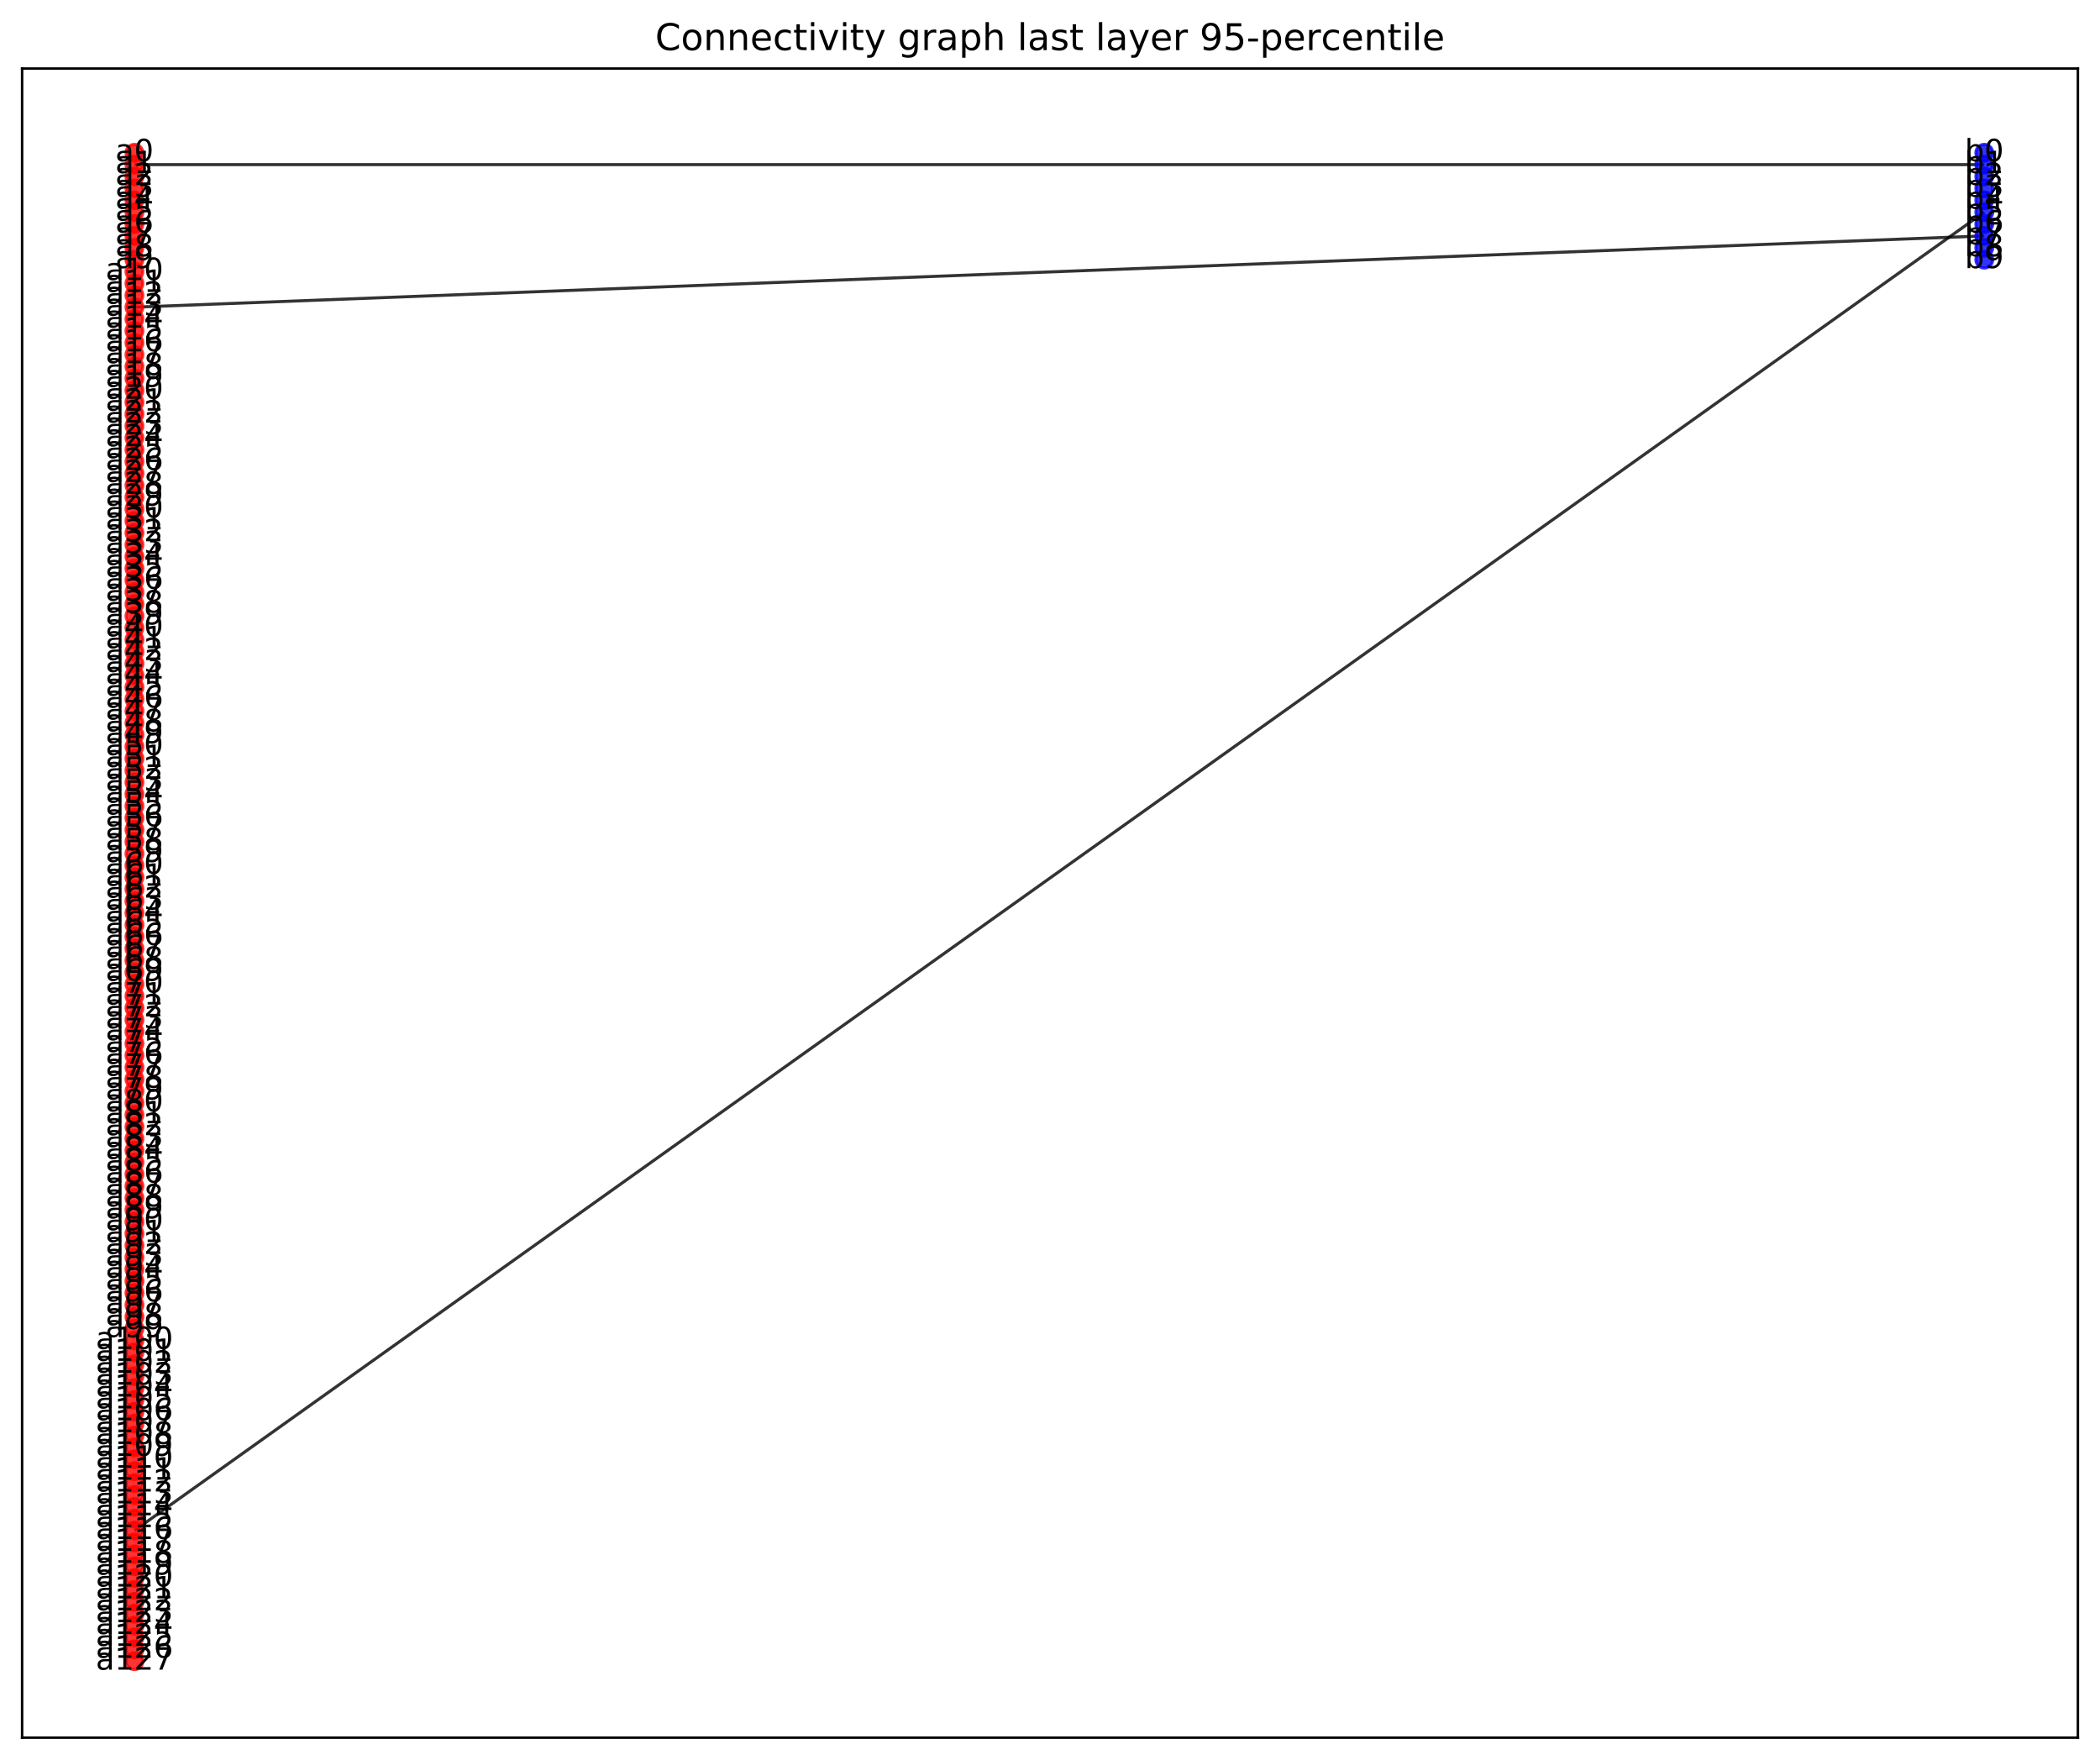 <?xml version="1.0" encoding="utf-8" standalone="no"?>
<!DOCTYPE svg PUBLIC "-//W3C//DTD SVG 1.1//EN"
  "http://www.w3.org/Graphics/SVG/1.1/DTD/svg11.dtd">
<!-- Created with matplotlib (https://matplotlib.org/) -->
<svg height="573.118pt" version="1.1" viewBox="0 0 684 573.118" width="684pt" xmlns="http://www.w3.org/2000/svg" xmlns:xlink="http://www.w3.org/1999/xlink">
 <defs>
  <style type="text/css">
*{stroke-linecap:butt;stroke-linejoin:round;white-space:pre;}
  </style>
 </defs>
 <g id="figure_1">
  <g id="patch_1">
   <path d="M 0 573.118 
L 684 573.118 
L 684 0 
L 0 0 
z
" style="fill:#ffffff;"/>
  </g>
  <g id="axes_1">
   <g id="patch_2">
    <path d="M 7.2 565.918 
L 676.8 565.918 
L 676.8 22.318 
L 7.2 22.318 
z
" style="fill:#ffffff;"/>
   </g>
   <g id="LineCollection_1">
    <path clip-path="url(#p391d0c54da)" d="M 43.797 498.464 
L 646.308 69.093 
" style="fill:none;stroke:#000000;stroke-opacity:0.8;"/>
    <path clip-path="url(#p391d0c54da)" d="M 43.797 100.039 
L 646.308 76.829 
" style="fill:none;stroke:#000000;stroke-opacity:0.8;"/>
    <path clip-path="url(#p391d0c54da)" d="M 43.797 53.62 
L 646.308 53.62 
" style="fill:none;stroke:#000000;stroke-opacity:0.8;"/>
   </g>
   <g id="matplotlib.axis_1">
    <g id="xtick_1"/>
    <g id="xtick_2"/>
    <g id="xtick_3"/>
    <g id="xtick_4"/>
    <g id="xtick_5"/>
    <g id="xtick_6"/>
    <g id="xtick_7"/>
    <g id="xtick_8"/>
    <g id="xtick_9"/>
   </g>
   <g id="matplotlib.axis_2">
    <g id="ytick_1"/>
    <g id="ytick_2"/>
    <g id="ytick_3"/>
    <g id="ytick_4"/>
    <g id="ytick_5"/>
    <g id="ytick_6"/>
    <g id="ytick_7"/>
   </g>
   <g id="PathCollection_1">
    <defs>
     <path d="M 0 2.739 
C 0.726 2.739 1.423 2.45 1.936 1.936 
C 2.45 1.423 2.739 0.726 2.739 0 
C 2.739 -0.726 2.45 -1.423 1.936 -1.936 
C 1.423 -2.45 0.726 -2.739 0 -2.739 
C -0.726 -2.739 -1.423 -2.45 -1.936 -1.936 
C -2.45 -1.423 -2.739 -0.726 -2.739 0 
C -2.739 0.726 -2.45 1.423 -1.936 1.936 
C -1.423 2.45 -0.726 2.739 0 2.739 
z
" id="m02e5644fbe" style="stroke:#ff0000;stroke-opacity:0.8;"/>
    </defs>
    <g clip-path="url(#p391d0c54da)">
     <use style="fill:#ff0000;fill-opacity:0.8;stroke:#ff0000;stroke-opacity:0.8;" x="43.797" xlink:href="#m02e5644fbe" y="49.752"/>
     <use style="fill:#ff0000;fill-opacity:0.8;stroke:#ff0000;stroke-opacity:0.8;" x="43.797" xlink:href="#m02e5644fbe" y="53.62"/>
     <use style="fill:#ff0000;fill-opacity:0.8;stroke:#ff0000;stroke-opacity:0.8;" x="43.797" xlink:href="#m02e5644fbe" y="57.488"/>
     <use style="fill:#ff0000;fill-opacity:0.8;stroke:#ff0000;stroke-opacity:0.8;" x="43.797" xlink:href="#m02e5644fbe" y="61.356"/>
     <use style="fill:#ff0000;fill-opacity:0.8;stroke:#ff0000;stroke-opacity:0.8;" x="43.797" xlink:href="#m02e5644fbe" y="65.225"/>
     <use style="fill:#ff0000;fill-opacity:0.8;stroke:#ff0000;stroke-opacity:0.8;" x="43.797" xlink:href="#m02e5644fbe" y="69.093"/>
     <use style="fill:#ff0000;fill-opacity:0.8;stroke:#ff0000;stroke-opacity:0.8;" x="43.797" xlink:href="#m02e5644fbe" y="72.961"/>
     <use style="fill:#ff0000;fill-opacity:0.8;stroke:#ff0000;stroke-opacity:0.8;" x="43.797" xlink:href="#m02e5644fbe" y="76.829"/>
     <use style="fill:#ff0000;fill-opacity:0.8;stroke:#ff0000;stroke-opacity:0.8;" x="43.797" xlink:href="#m02e5644fbe" y="80.697"/>
     <use style="fill:#ff0000;fill-opacity:0.8;stroke:#ff0000;stroke-opacity:0.8;" x="43.797" xlink:href="#m02e5644fbe" y="84.566"/>
     <use style="fill:#ff0000;fill-opacity:0.8;stroke:#ff0000;stroke-opacity:0.8;" x="43.797" xlink:href="#m02e5644fbe" y="88.434"/>
     <use style="fill:#ff0000;fill-opacity:0.8;stroke:#ff0000;stroke-opacity:0.8;" x="43.797" xlink:href="#m02e5644fbe" y="92.302"/>
     <use style="fill:#ff0000;fill-opacity:0.8;stroke:#ff0000;stroke-opacity:0.8;" x="43.797" xlink:href="#m02e5644fbe" y="96.17"/>
     <use style="fill:#ff0000;fill-opacity:0.8;stroke:#ff0000;stroke-opacity:0.8;" x="43.797" xlink:href="#m02e5644fbe" y="100.039"/>
     <use style="fill:#ff0000;fill-opacity:0.8;stroke:#ff0000;stroke-opacity:0.8;" x="43.797" xlink:href="#m02e5644fbe" y="103.907"/>
     <use style="fill:#ff0000;fill-opacity:0.8;stroke:#ff0000;stroke-opacity:0.8;" x="43.797" xlink:href="#m02e5644fbe" y="107.775"/>
     <use style="fill:#ff0000;fill-opacity:0.8;stroke:#ff0000;stroke-opacity:0.8;" x="43.797" xlink:href="#m02e5644fbe" y="111.643"/>
     <use style="fill:#ff0000;fill-opacity:0.8;stroke:#ff0000;stroke-opacity:0.8;" x="43.797" xlink:href="#m02e5644fbe" y="115.511"/>
     <use style="fill:#ff0000;fill-opacity:0.8;stroke:#ff0000;stroke-opacity:0.8;" x="43.797" xlink:href="#m02e5644fbe" y="119.38"/>
     <use style="fill:#ff0000;fill-opacity:0.8;stroke:#ff0000;stroke-opacity:0.8;" x="43.797" xlink:href="#m02e5644fbe" y="123.248"/>
     <use style="fill:#ff0000;fill-opacity:0.8;stroke:#ff0000;stroke-opacity:0.8;" x="43.797" xlink:href="#m02e5644fbe" y="127.116"/>
     <use style="fill:#ff0000;fill-opacity:0.8;stroke:#ff0000;stroke-opacity:0.8;" x="43.797" xlink:href="#m02e5644fbe" y="130.984"/>
     <use style="fill:#ff0000;fill-opacity:0.8;stroke:#ff0000;stroke-opacity:0.8;" x="43.797" xlink:href="#m02e5644fbe" y="134.852"/>
     <use style="fill:#ff0000;fill-opacity:0.8;stroke:#ff0000;stroke-opacity:0.8;" x="43.797" xlink:href="#m02e5644fbe" y="138.721"/>
     <use style="fill:#ff0000;fill-opacity:0.8;stroke:#ff0000;stroke-opacity:0.8;" x="43.797" xlink:href="#m02e5644fbe" y="142.589"/>
     <use style="fill:#ff0000;fill-opacity:0.8;stroke:#ff0000;stroke-opacity:0.8;" x="43.797" xlink:href="#m02e5644fbe" y="146.457"/>
     <use style="fill:#ff0000;fill-opacity:0.8;stroke:#ff0000;stroke-opacity:0.8;" x="43.797" xlink:href="#m02e5644fbe" y="150.325"/>
     <use style="fill:#ff0000;fill-opacity:0.8;stroke:#ff0000;stroke-opacity:0.8;" x="43.797" xlink:href="#m02e5644fbe" y="154.193"/>
     <use style="fill:#ff0000;fill-opacity:0.8;stroke:#ff0000;stroke-opacity:0.8;" x="43.797" xlink:href="#m02e5644fbe" y="158.062"/>
     <use style="fill:#ff0000;fill-opacity:0.8;stroke:#ff0000;stroke-opacity:0.8;" x="43.797" xlink:href="#m02e5644fbe" y="161.93"/>
     <use style="fill:#ff0000;fill-opacity:0.8;stroke:#ff0000;stroke-opacity:0.8;" x="43.797" xlink:href="#m02e5644fbe" y="165.798"/>
     <use style="fill:#ff0000;fill-opacity:0.8;stroke:#ff0000;stroke-opacity:0.8;" x="43.797" xlink:href="#m02e5644fbe" y="169.666"/>
     <use style="fill:#ff0000;fill-opacity:0.8;stroke:#ff0000;stroke-opacity:0.8;" x="43.797" xlink:href="#m02e5644fbe" y="173.534"/>
     <use style="fill:#ff0000;fill-opacity:0.8;stroke:#ff0000;stroke-opacity:0.8;" x="43.797" xlink:href="#m02e5644fbe" y="177.403"/>
     <use style="fill:#ff0000;fill-opacity:0.8;stroke:#ff0000;stroke-opacity:0.8;" x="43.797" xlink:href="#m02e5644fbe" y="181.271"/>
     <use style="fill:#ff0000;fill-opacity:0.8;stroke:#ff0000;stroke-opacity:0.8;" x="43.797" xlink:href="#m02e5644fbe" y="185.139"/>
     <use style="fill:#ff0000;fill-opacity:0.8;stroke:#ff0000;stroke-opacity:0.8;" x="43.797" xlink:href="#m02e5644fbe" y="189.007"/>
     <use style="fill:#ff0000;fill-opacity:0.8;stroke:#ff0000;stroke-opacity:0.8;" x="43.797" xlink:href="#m02e5644fbe" y="192.875"/>
     <use style="fill:#ff0000;fill-opacity:0.8;stroke:#ff0000;stroke-opacity:0.8;" x="43.797" xlink:href="#m02e5644fbe" y="196.744"/>
     <use style="fill:#ff0000;fill-opacity:0.8;stroke:#ff0000;stroke-opacity:0.8;" x="43.797" xlink:href="#m02e5644fbe" y="200.612"/>
     <use style="fill:#ff0000;fill-opacity:0.8;stroke:#ff0000;stroke-opacity:0.8;" x="43.797" xlink:href="#m02e5644fbe" y="204.48"/>
     <use style="fill:#ff0000;fill-opacity:0.8;stroke:#ff0000;stroke-opacity:0.8;" x="43.797" xlink:href="#m02e5644fbe" y="208.348"/>
     <use style="fill:#ff0000;fill-opacity:0.8;stroke:#ff0000;stroke-opacity:0.8;" x="43.797" xlink:href="#m02e5644fbe" y="212.217"/>
     <use style="fill:#ff0000;fill-opacity:0.8;stroke:#ff0000;stroke-opacity:0.8;" x="43.797" xlink:href="#m02e5644fbe" y="216.085"/>
     <use style="fill:#ff0000;fill-opacity:0.8;stroke:#ff0000;stroke-opacity:0.8;" x="43.797" xlink:href="#m02e5644fbe" y="219.953"/>
     <use style="fill:#ff0000;fill-opacity:0.8;stroke:#ff0000;stroke-opacity:0.8;" x="43.797" xlink:href="#m02e5644fbe" y="223.821"/>
     <use style="fill:#ff0000;fill-opacity:0.8;stroke:#ff0000;stroke-opacity:0.8;" x="43.797" xlink:href="#m02e5644fbe" y="227.689"/>
     <use style="fill:#ff0000;fill-opacity:0.8;stroke:#ff0000;stroke-opacity:0.8;" x="43.797" xlink:href="#m02e5644fbe" y="231.558"/>
     <use style="fill:#ff0000;fill-opacity:0.8;stroke:#ff0000;stroke-opacity:0.8;" x="43.797" xlink:href="#m02e5644fbe" y="235.426"/>
     <use style="fill:#ff0000;fill-opacity:0.8;stroke:#ff0000;stroke-opacity:0.8;" x="43.797" xlink:href="#m02e5644fbe" y="239.294"/>
     <use style="fill:#ff0000;fill-opacity:0.8;stroke:#ff0000;stroke-opacity:0.8;" x="43.797" xlink:href="#m02e5644fbe" y="243.162"/>
     <use style="fill:#ff0000;fill-opacity:0.8;stroke:#ff0000;stroke-opacity:0.8;" x="43.797" xlink:href="#m02e5644fbe" y="247.03"/>
     <use style="fill:#ff0000;fill-opacity:0.8;stroke:#ff0000;stroke-opacity:0.8;" x="43.797" xlink:href="#m02e5644fbe" y="250.899"/>
     <use style="fill:#ff0000;fill-opacity:0.8;stroke:#ff0000;stroke-opacity:0.8;" x="43.797" xlink:href="#m02e5644fbe" y="254.767"/>
     <use style="fill:#ff0000;fill-opacity:0.8;stroke:#ff0000;stroke-opacity:0.8;" x="43.797" xlink:href="#m02e5644fbe" y="258.635"/>
     <use style="fill:#ff0000;fill-opacity:0.8;stroke:#ff0000;stroke-opacity:0.8;" x="43.797" xlink:href="#m02e5644fbe" y="262.503"/>
     <use style="fill:#ff0000;fill-opacity:0.8;stroke:#ff0000;stroke-opacity:0.8;" x="43.797" xlink:href="#m02e5644fbe" y="266.371"/>
     <use style="fill:#ff0000;fill-opacity:0.8;stroke:#ff0000;stroke-opacity:0.8;" x="43.797" xlink:href="#m02e5644fbe" y="270.24"/>
     <use style="fill:#ff0000;fill-opacity:0.8;stroke:#ff0000;stroke-opacity:0.8;" x="43.797" xlink:href="#m02e5644fbe" y="274.108"/>
     <use style="fill:#ff0000;fill-opacity:0.8;stroke:#ff0000;stroke-opacity:0.8;" x="43.797" xlink:href="#m02e5644fbe" y="277.976"/>
     <use style="fill:#ff0000;fill-opacity:0.8;stroke:#ff0000;stroke-opacity:0.8;" x="43.797" xlink:href="#m02e5644fbe" y="281.844"/>
     <use style="fill:#ff0000;fill-opacity:0.8;stroke:#ff0000;stroke-opacity:0.8;" x="43.797" xlink:href="#m02e5644fbe" y="285.712"/>
     <use style="fill:#ff0000;fill-opacity:0.8;stroke:#ff0000;stroke-opacity:0.8;" x="43.797" xlink:href="#m02e5644fbe" y="289.581"/>
     <use style="fill:#ff0000;fill-opacity:0.8;stroke:#ff0000;stroke-opacity:0.8;" x="43.797" xlink:href="#m02e5644fbe" y="293.449"/>
     <use style="fill:#ff0000;fill-opacity:0.8;stroke:#ff0000;stroke-opacity:0.8;" x="43.797" xlink:href="#m02e5644fbe" y="297.317"/>
     <use style="fill:#ff0000;fill-opacity:0.8;stroke:#ff0000;stroke-opacity:0.8;" x="43.797" xlink:href="#m02e5644fbe" y="301.185"/>
     <use style="fill:#ff0000;fill-opacity:0.8;stroke:#ff0000;stroke-opacity:0.8;" x="43.797" xlink:href="#m02e5644fbe" y="305.054"/>
     <use style="fill:#ff0000;fill-opacity:0.8;stroke:#ff0000;stroke-opacity:0.8;" x="43.797" xlink:href="#m02e5644fbe" y="308.922"/>
     <use style="fill:#ff0000;fill-opacity:0.8;stroke:#ff0000;stroke-opacity:0.8;" x="43.797" xlink:href="#m02e5644fbe" y="312.79"/>
     <use style="fill:#ff0000;fill-opacity:0.8;stroke:#ff0000;stroke-opacity:0.8;" x="43.797" xlink:href="#m02e5644fbe" y="316.658"/>
     <use style="fill:#ff0000;fill-opacity:0.8;stroke:#ff0000;stroke-opacity:0.8;" x="43.797" xlink:href="#m02e5644fbe" y="320.526"/>
     <use style="fill:#ff0000;fill-opacity:0.8;stroke:#ff0000;stroke-opacity:0.8;" x="43.797" xlink:href="#m02e5644fbe" y="324.395"/>
     <use style="fill:#ff0000;fill-opacity:0.8;stroke:#ff0000;stroke-opacity:0.8;" x="43.797" xlink:href="#m02e5644fbe" y="328.263"/>
     <use style="fill:#ff0000;fill-opacity:0.8;stroke:#ff0000;stroke-opacity:0.8;" x="43.797" xlink:href="#m02e5644fbe" y="332.131"/>
     <use style="fill:#ff0000;fill-opacity:0.8;stroke:#ff0000;stroke-opacity:0.8;" x="43.797" xlink:href="#m02e5644fbe" y="335.999"/>
     <use style="fill:#ff0000;fill-opacity:0.8;stroke:#ff0000;stroke-opacity:0.8;" x="43.797" xlink:href="#m02e5644fbe" y="339.867"/>
     <use style="fill:#ff0000;fill-opacity:0.8;stroke:#ff0000;stroke-opacity:0.8;" x="43.797" xlink:href="#m02e5644fbe" y="343.736"/>
     <use style="fill:#ff0000;fill-opacity:0.8;stroke:#ff0000;stroke-opacity:0.8;" x="43.797" xlink:href="#m02e5644fbe" y="347.604"/>
     <use style="fill:#ff0000;fill-opacity:0.8;stroke:#ff0000;stroke-opacity:0.8;" x="43.797" xlink:href="#m02e5644fbe" y="351.472"/>
     <use style="fill:#ff0000;fill-opacity:0.8;stroke:#ff0000;stroke-opacity:0.8;" x="43.797" xlink:href="#m02e5644fbe" y="355.34"/>
     <use style="fill:#ff0000;fill-opacity:0.8;stroke:#ff0000;stroke-opacity:0.8;" x="43.797" xlink:href="#m02e5644fbe" y="359.208"/>
     <use style="fill:#ff0000;fill-opacity:0.8;stroke:#ff0000;stroke-opacity:0.8;" x="43.797" xlink:href="#m02e5644fbe" y="363.077"/>
     <use style="fill:#ff0000;fill-opacity:0.8;stroke:#ff0000;stroke-opacity:0.8;" x="43.797" xlink:href="#m02e5644fbe" y="366.945"/>
     <use style="fill:#ff0000;fill-opacity:0.8;stroke:#ff0000;stroke-opacity:0.8;" x="43.797" xlink:href="#m02e5644fbe" y="370.813"/>
     <use style="fill:#ff0000;fill-opacity:0.8;stroke:#ff0000;stroke-opacity:0.8;" x="43.797" xlink:href="#m02e5644fbe" y="374.681"/>
     <use style="fill:#ff0000;fill-opacity:0.8;stroke:#ff0000;stroke-opacity:0.8;" x="43.797" xlink:href="#m02e5644fbe" y="378.549"/>
     <use style="fill:#ff0000;fill-opacity:0.8;stroke:#ff0000;stroke-opacity:0.8;" x="43.797" xlink:href="#m02e5644fbe" y="382.418"/>
     <use style="fill:#ff0000;fill-opacity:0.8;stroke:#ff0000;stroke-opacity:0.8;" x="43.797" xlink:href="#m02e5644fbe" y="386.286"/>
     <use style="fill:#ff0000;fill-opacity:0.8;stroke:#ff0000;stroke-opacity:0.8;" x="43.797" xlink:href="#m02e5644fbe" y="390.154"/>
     <use style="fill:#ff0000;fill-opacity:0.8;stroke:#ff0000;stroke-opacity:0.8;" x="43.797" xlink:href="#m02e5644fbe" y="394.022"/>
     <use style="fill:#ff0000;fill-opacity:0.8;stroke:#ff0000;stroke-opacity:0.8;" x="43.797" xlink:href="#m02e5644fbe" y="397.89"/>
     <use style="fill:#ff0000;fill-opacity:0.8;stroke:#ff0000;stroke-opacity:0.8;" x="43.797" xlink:href="#m02e5644fbe" y="401.759"/>
     <use style="fill:#ff0000;fill-opacity:0.8;stroke:#ff0000;stroke-opacity:0.8;" x="43.797" xlink:href="#m02e5644fbe" y="405.627"/>
     <use style="fill:#ff0000;fill-opacity:0.8;stroke:#ff0000;stroke-opacity:0.8;" x="43.797" xlink:href="#m02e5644fbe" y="409.495"/>
     <use style="fill:#ff0000;fill-opacity:0.8;stroke:#ff0000;stroke-opacity:0.8;" x="43.797" xlink:href="#m02e5644fbe" y="413.363"/>
     <use style="fill:#ff0000;fill-opacity:0.8;stroke:#ff0000;stroke-opacity:0.8;" x="43.797" xlink:href="#m02e5644fbe" y="417.232"/>
     <use style="fill:#ff0000;fill-opacity:0.8;stroke:#ff0000;stroke-opacity:0.8;" x="43.797" xlink:href="#m02e5644fbe" y="421.1"/>
     <use style="fill:#ff0000;fill-opacity:0.8;stroke:#ff0000;stroke-opacity:0.8;" x="43.797" xlink:href="#m02e5644fbe" y="424.968"/>
     <use style="fill:#ff0000;fill-opacity:0.8;stroke:#ff0000;stroke-opacity:0.8;" x="43.797" xlink:href="#m02e5644fbe" y="428.836"/>
     <use style="fill:#ff0000;fill-opacity:0.8;stroke:#ff0000;stroke-opacity:0.8;" x="43.797" xlink:href="#m02e5644fbe" y="432.704"/>
     <use style="fill:#ff0000;fill-opacity:0.8;stroke:#ff0000;stroke-opacity:0.8;" x="43.797" xlink:href="#m02e5644fbe" y="436.573"/>
     <use style="fill:#ff0000;fill-opacity:0.8;stroke:#ff0000;stroke-opacity:0.8;" x="43.797" xlink:href="#m02e5644fbe" y="440.441"/>
     <use style="fill:#ff0000;fill-opacity:0.8;stroke:#ff0000;stroke-opacity:0.8;" x="43.797" xlink:href="#m02e5644fbe" y="444.309"/>
     <use style="fill:#ff0000;fill-opacity:0.8;stroke:#ff0000;stroke-opacity:0.8;" x="43.797" xlink:href="#m02e5644fbe" y="448.177"/>
     <use style="fill:#ff0000;fill-opacity:0.8;stroke:#ff0000;stroke-opacity:0.8;" x="43.797" xlink:href="#m02e5644fbe" y="452.045"/>
     <use style="fill:#ff0000;fill-opacity:0.8;stroke:#ff0000;stroke-opacity:0.8;" x="43.797" xlink:href="#m02e5644fbe" y="455.914"/>
     <use style="fill:#ff0000;fill-opacity:0.8;stroke:#ff0000;stroke-opacity:0.8;" x="43.797" xlink:href="#m02e5644fbe" y="459.782"/>
     <use style="fill:#ff0000;fill-opacity:0.8;stroke:#ff0000;stroke-opacity:0.8;" x="43.797" xlink:href="#m02e5644fbe" y="463.65"/>
     <use style="fill:#ff0000;fill-opacity:0.8;stroke:#ff0000;stroke-opacity:0.8;" x="43.797" xlink:href="#m02e5644fbe" y="467.518"/>
     <use style="fill:#ff0000;fill-opacity:0.8;stroke:#ff0000;stroke-opacity:0.8;" x="43.797" xlink:href="#m02e5644fbe" y="471.386"/>
     <use style="fill:#ff0000;fill-opacity:0.8;stroke:#ff0000;stroke-opacity:0.8;" x="43.797" xlink:href="#m02e5644fbe" y="475.255"/>
     <use style="fill:#ff0000;fill-opacity:0.8;stroke:#ff0000;stroke-opacity:0.8;" x="43.797" xlink:href="#m02e5644fbe" y="479.123"/>
     <use style="fill:#ff0000;fill-opacity:0.8;stroke:#ff0000;stroke-opacity:0.8;" x="43.797" xlink:href="#m02e5644fbe" y="482.991"/>
     <use style="fill:#ff0000;fill-opacity:0.8;stroke:#ff0000;stroke-opacity:0.8;" x="43.797" xlink:href="#m02e5644fbe" y="486.859"/>
     <use style="fill:#ff0000;fill-opacity:0.8;stroke:#ff0000;stroke-opacity:0.8;" x="43.797" xlink:href="#m02e5644fbe" y="490.727"/>
     <use style="fill:#ff0000;fill-opacity:0.8;stroke:#ff0000;stroke-opacity:0.8;" x="43.797" xlink:href="#m02e5644fbe" y="494.596"/>
     <use style="fill:#ff0000;fill-opacity:0.8;stroke:#ff0000;stroke-opacity:0.8;" x="43.797" xlink:href="#m02e5644fbe" y="498.464"/>
     <use style="fill:#ff0000;fill-opacity:0.8;stroke:#ff0000;stroke-opacity:0.8;" x="43.797" xlink:href="#m02e5644fbe" y="502.332"/>
     <use style="fill:#ff0000;fill-opacity:0.8;stroke:#ff0000;stroke-opacity:0.8;" x="43.797" xlink:href="#m02e5644fbe" y="506.2"/>
     <use style="fill:#ff0000;fill-opacity:0.8;stroke:#ff0000;stroke-opacity:0.8;" x="43.797" xlink:href="#m02e5644fbe" y="510.068"/>
     <use style="fill:#ff0000;fill-opacity:0.8;stroke:#ff0000;stroke-opacity:0.8;" x="43.797" xlink:href="#m02e5644fbe" y="513.937"/>
     <use style="fill:#ff0000;fill-opacity:0.8;stroke:#ff0000;stroke-opacity:0.8;" x="43.797" xlink:href="#m02e5644fbe" y="517.805"/>
     <use style="fill:#ff0000;fill-opacity:0.8;stroke:#ff0000;stroke-opacity:0.8;" x="43.797" xlink:href="#m02e5644fbe" y="521.673"/>
     <use style="fill:#ff0000;fill-opacity:0.8;stroke:#ff0000;stroke-opacity:0.8;" x="43.797" xlink:href="#m02e5644fbe" y="525.541"/>
     <use style="fill:#ff0000;fill-opacity:0.8;stroke:#ff0000;stroke-opacity:0.8;" x="43.797" xlink:href="#m02e5644fbe" y="529.41"/>
     <use style="fill:#ff0000;fill-opacity:0.8;stroke:#ff0000;stroke-opacity:0.8;" x="43.797" xlink:href="#m02e5644fbe" y="533.278"/>
     <use style="fill:#ff0000;fill-opacity:0.8;stroke:#ff0000;stroke-opacity:0.8;" x="43.797" xlink:href="#m02e5644fbe" y="537.146"/>
     <use style="fill:#ff0000;fill-opacity:0.8;stroke:#ff0000;stroke-opacity:0.8;" x="43.797" xlink:href="#m02e5644fbe" y="541.014"/>
    </g>
   </g>
   <g id="PathCollection_2">
    <defs>
     <path d="M 0 2.739 
C 0.726 2.739 1.423 2.45 1.936 1.936 
C 2.45 1.423 2.739 0.726 2.739 0 
C 2.739 -0.726 2.45 -1.423 1.936 -1.936 
C 1.423 -2.45 0.726 -2.739 0 -2.739 
C -0.726 -2.739 -1.423 -2.45 -1.936 -1.936 
C -2.45 -1.423 -2.739 -0.726 -2.739 0 
C -2.739 0.726 -2.45 1.423 -1.936 1.936 
C -1.423 2.45 -0.726 2.739 0 2.739 
z
" id="m47ab867426" style="stroke:#0000ff;stroke-opacity:0.8;"/>
    </defs>
    <g clip-path="url(#p391d0c54da)">
     <use style="fill:#0000ff;fill-opacity:0.8;stroke:#0000ff;stroke-opacity:0.8;" x="646.308" xlink:href="#m47ab867426" y="49.752"/>
     <use style="fill:#0000ff;fill-opacity:0.8;stroke:#0000ff;stroke-opacity:0.8;" x="646.308" xlink:href="#m47ab867426" y="53.62"/>
     <use style="fill:#0000ff;fill-opacity:0.8;stroke:#0000ff;stroke-opacity:0.8;" x="646.308" xlink:href="#m47ab867426" y="57.488"/>
     <use style="fill:#0000ff;fill-opacity:0.8;stroke:#0000ff;stroke-opacity:0.8;" x="646.308" xlink:href="#m47ab867426" y="61.356"/>
     <use style="fill:#0000ff;fill-opacity:0.8;stroke:#0000ff;stroke-opacity:0.8;" x="646.308" xlink:href="#m47ab867426" y="65.225"/>
     <use style="fill:#0000ff;fill-opacity:0.8;stroke:#0000ff;stroke-opacity:0.8;" x="646.308" xlink:href="#m47ab867426" y="69.093"/>
     <use style="fill:#0000ff;fill-opacity:0.8;stroke:#0000ff;stroke-opacity:0.8;" x="646.308" xlink:href="#m47ab867426" y="72.961"/>
     <use style="fill:#0000ff;fill-opacity:0.8;stroke:#0000ff;stroke-opacity:0.8;" x="646.308" xlink:href="#m47ab867426" y="76.829"/>
     <use style="fill:#0000ff;fill-opacity:0.8;stroke:#0000ff;stroke-opacity:0.8;" x="646.308" xlink:href="#m47ab867426" y="80.697"/>
     <use style="fill:#0000ff;fill-opacity:0.8;stroke:#0000ff;stroke-opacity:0.8;" x="646.308" xlink:href="#m47ab867426" y="84.566"/>
    </g>
   </g>
   <g id="patch_3">
    <path d="M 7.2 565.918 
L 7.2 22.318 
" style="fill:none;stroke:#000000;stroke-linecap:square;stroke-linejoin:miter;stroke-width:0.8;"/>
   </g>
   <g id="patch_4">
    <path d="M 676.8 565.918 
L 676.8 22.318 
" style="fill:none;stroke:#000000;stroke-linecap:square;stroke-linejoin:miter;stroke-width:0.8;"/>
   </g>
   <g id="patch_5">
    <path d="M 7.2 565.918 
L 676.8 565.918 
" style="fill:none;stroke:#000000;stroke-linecap:square;stroke-linejoin:miter;stroke-width:0.8;"/>
   </g>
   <g id="patch_6">
    <path d="M 7.2 22.318 
L 676.8 22.318 
" style="fill:none;stroke:#000000;stroke-linecap:square;stroke-linejoin:miter;stroke-width:0.8;"/>
   </g>
   <g id="text_1">
    <g clip-path="url(#p391d0c54da)">
     <!-- a0 -->
     <defs>
      <path d="M 34.281 27.484 
Q 23.391 27.484 19.188 25 
Q 14.984 22.516 14.984 16.5 
Q 14.984 11.719 18.141 8.906 
Q 21.297 6.109 26.703 6.109 
Q 34.188 6.109 38.703 11.406 
Q 43.219 16.703 43.219 25.484 
L 43.219 27.484 
z
M 52.203 31.203 
L 52.203 0 
L 43.219 0 
L 43.219 8.297 
Q 40.141 3.328 35.547 0.953 
Q 30.953 -1.422 24.312 -1.422 
Q 15.922 -1.422 10.953 3.297 
Q 6 8.016 6 15.922 
Q 6 25.141 12.172 29.828 
Q 18.359 34.516 30.609 34.516 
L 43.219 34.516 
L 43.219 35.406 
Q 43.219 41.609 39.141 45 
Q 35.062 48.391 27.688 48.391 
Q 23 48.391 18.547 47.266 
Q 14.109 46.141 10.016 43.891 
L 10.016 52.203 
Q 14.938 54.109 19.578 55.047 
Q 24.219 56 28.609 56 
Q 40.484 56 46.344 49.844 
Q 52.203 43.703 52.203 31.203 
z
" id="DejaVuSans-97"/>
      <path d="M 31.781 66.406 
Q 24.172 66.406 20.328 58.906 
Q 16.5 51.422 16.5 36.375 
Q 16.5 21.391 20.328 13.891 
Q 24.172 6.391 31.781 6.391 
Q 39.453 6.391 43.281 13.891 
Q 47.125 21.391 47.125 36.375 
Q 47.125 51.422 43.281 58.906 
Q 39.453 66.406 31.781 66.406 
z
M 31.781 74.219 
Q 44.047 74.219 50.516 64.516 
Q 56.984 54.828 56.984 36.375 
Q 56.984 17.969 50.516 8.266 
Q 44.047 -1.422 31.781 -1.422 
Q 19.531 -1.422 13.062 8.266 
Q 6.594 17.969 6.594 36.375 
Q 6.594 54.828 13.062 64.516 
Q 19.531 74.219 31.781 74.219 
z
" id="DejaVuSans-48"/>
     </defs>
     <g transform="translate(37.552 52.511)scale(0.1 -0.1)">
      <use xlink:href="#DejaVuSans-97"/>
      <use x="61.279" xlink:href="#DejaVuSans-48"/>
     </g>
    </g>
   </g>
   <g id="text_2">
    <g clip-path="url(#p391d0c54da)">
     <!-- a1 -->
     <defs>
      <path d="M 12.406 8.297 
L 28.516 8.297 
L 28.516 63.922 
L 10.984 60.406 
L 10.984 69.391 
L 28.422 72.906 
L 38.281 72.906 
L 38.281 8.297 
L 54.391 8.297 
L 54.391 0 
L 12.406 0 
z
" id="DejaVuSans-49"/>
     </defs>
     <g transform="translate(37.552 56.379)scale(0.1 -0.1)">
      <use xlink:href="#DejaVuSans-97"/>
      <use x="61.279" xlink:href="#DejaVuSans-49"/>
     </g>
    </g>
   </g>
   <g id="text_3">
    <g clip-path="url(#p391d0c54da)">
     <!-- a2 -->
     <defs>
      <path d="M 19.188 8.297 
L 53.609 8.297 
L 53.609 0 
L 7.328 0 
L 7.328 8.297 
Q 12.938 14.109 22.625 23.891 
Q 32.328 33.688 34.812 36.531 
Q 39.547 41.844 41.422 45.531 
Q 43.312 49.219 43.312 52.781 
Q 43.312 58.594 39.234 62.25 
Q 35.156 65.922 28.609 65.922 
Q 23.969 65.922 18.812 64.312 
Q 13.672 62.703 7.812 59.422 
L 7.812 69.391 
Q 13.766 71.781 18.938 73 
Q 24.125 74.219 28.422 74.219 
Q 39.75 74.219 46.484 68.547 
Q 53.219 62.891 53.219 53.422 
Q 53.219 48.922 51.531 44.891 
Q 49.859 40.875 45.406 35.406 
Q 44.188 33.984 37.641 27.219 
Q 31.109 20.453 19.188 8.297 
z
" id="DejaVuSans-50"/>
     </defs>
     <g transform="translate(37.552 60.248)scale(0.1 -0.1)">
      <use xlink:href="#DejaVuSans-97"/>
      <use x="61.279" xlink:href="#DejaVuSans-50"/>
     </g>
    </g>
   </g>
   <g id="text_4">
    <g clip-path="url(#p391d0c54da)">
     <!-- a3 -->
     <defs>
      <path d="M 40.578 39.312 
Q 47.656 37.797 51.625 33 
Q 55.609 28.219 55.609 21.188 
Q 55.609 10.406 48.188 4.484 
Q 40.766 -1.422 27.094 -1.422 
Q 22.516 -1.422 17.656 -0.516 
Q 12.797 0.391 7.625 2.203 
L 7.625 11.719 
Q 11.719 9.328 16.594 8.109 
Q 21.484 6.891 26.812 6.891 
Q 36.078 6.891 40.938 10.547 
Q 45.797 14.203 45.797 21.188 
Q 45.797 27.641 41.281 31.266 
Q 36.766 34.906 28.719 34.906 
L 20.219 34.906 
L 20.219 43.016 
L 29.109 43.016 
Q 36.375 43.016 40.234 45.922 
Q 44.094 48.828 44.094 54.297 
Q 44.094 59.906 40.109 62.906 
Q 36.141 65.922 28.719 65.922 
Q 24.656 65.922 20.016 65.031 
Q 15.375 64.156 9.812 62.312 
L 9.812 71.094 
Q 15.438 72.656 20.344 73.438 
Q 25.25 74.219 29.594 74.219 
Q 40.828 74.219 47.359 69.109 
Q 53.906 64.016 53.906 55.328 
Q 53.906 49.266 50.438 45.094 
Q 46.969 40.922 40.578 39.312 
z
" id="DejaVuSans-51"/>
     </defs>
     <g transform="translate(37.552 64.116)scale(0.1 -0.1)">
      <use xlink:href="#DejaVuSans-97"/>
      <use x="61.279" xlink:href="#DejaVuSans-51"/>
     </g>
    </g>
   </g>
   <g id="text_5">
    <g clip-path="url(#p391d0c54da)">
     <!-- a4 -->
     <defs>
      <path d="M 37.797 64.312 
L 12.891 25.391 
L 37.797 25.391 
z
M 35.203 72.906 
L 47.609 72.906 
L 47.609 25.391 
L 58.016 25.391 
L 58.016 17.188 
L 47.609 17.188 
L 47.609 0 
L 37.797 0 
L 37.797 17.188 
L 4.891 17.188 
L 4.891 26.703 
z
" id="DejaVuSans-52"/>
     </defs>
     <g transform="translate(37.552 67.984)scale(0.1 -0.1)">
      <use xlink:href="#DejaVuSans-97"/>
      <use x="61.279" xlink:href="#DejaVuSans-52"/>
     </g>
    </g>
   </g>
   <g id="text_6">
    <g clip-path="url(#p391d0c54da)">
     <!-- a5 -->
     <defs>
      <path d="M 10.797 72.906 
L 49.516 72.906 
L 49.516 64.594 
L 19.828 64.594 
L 19.828 46.734 
Q 21.969 47.469 24.109 47.828 
Q 26.266 48.188 28.422 48.188 
Q 40.625 48.188 47.75 41.5 
Q 54.891 34.812 54.891 23.391 
Q 54.891 11.625 47.562 5.094 
Q 40.234 -1.422 26.906 -1.422 
Q 22.312 -1.422 17.547 -0.641 
Q 12.797 0.141 7.719 1.703 
L 7.719 11.625 
Q 12.109 9.234 16.797 8.062 
Q 21.484 6.891 26.703 6.891 
Q 35.156 6.891 40.078 11.328 
Q 45.016 15.766 45.016 23.391 
Q 45.016 31 40.078 35.438 
Q 35.156 39.891 26.703 39.891 
Q 22.75 39.891 18.812 39.016 
Q 14.891 38.141 10.797 36.281 
z
" id="DejaVuSans-53"/>
     </defs>
     <g transform="translate(37.552 71.852)scale(0.1 -0.1)">
      <use xlink:href="#DejaVuSans-97"/>
      <use x="61.279" xlink:href="#DejaVuSans-53"/>
     </g>
    </g>
   </g>
   <g id="text_7">
    <g clip-path="url(#p391d0c54da)">
     <!-- a6 -->
     <defs>
      <path d="M 33.016 40.375 
Q 26.375 40.375 22.484 35.828 
Q 18.609 31.297 18.609 23.391 
Q 18.609 15.531 22.484 10.953 
Q 26.375 6.391 33.016 6.391 
Q 39.656 6.391 43.531 10.953 
Q 47.406 15.531 47.406 23.391 
Q 47.406 31.297 43.531 35.828 
Q 39.656 40.375 33.016 40.375 
z
M 52.594 71.297 
L 52.594 62.312 
Q 48.875 64.062 45.094 64.984 
Q 41.312 65.922 37.594 65.922 
Q 27.828 65.922 22.672 59.328 
Q 17.531 52.734 16.797 39.406 
Q 19.672 43.656 24.016 45.922 
Q 28.375 48.188 33.594 48.188 
Q 44.578 48.188 50.953 41.516 
Q 57.328 34.859 57.328 23.391 
Q 57.328 12.156 50.688 5.359 
Q 44.047 -1.422 33.016 -1.422 
Q 20.359 -1.422 13.672 8.266 
Q 6.984 17.969 6.984 36.375 
Q 6.984 53.656 15.188 63.938 
Q 23.391 74.219 37.203 74.219 
Q 40.922 74.219 44.703 73.484 
Q 48.484 72.75 52.594 71.297 
z
" id="DejaVuSans-54"/>
     </defs>
     <g transform="translate(37.552 75.72)scale(0.1 -0.1)">
      <use xlink:href="#DejaVuSans-97"/>
      <use x="61.279" xlink:href="#DejaVuSans-54"/>
     </g>
    </g>
   </g>
   <g id="text_8">
    <g clip-path="url(#p391d0c54da)">
     <!-- a7 -->
     <defs>
      <path d="M 8.203 72.906 
L 55.078 72.906 
L 55.078 68.703 
L 28.609 0 
L 18.312 0 
L 43.219 64.594 
L 8.203 64.594 
z
" id="DejaVuSans-55"/>
     </defs>
     <g transform="translate(37.552 79.589)scale(0.1 -0.1)">
      <use xlink:href="#DejaVuSans-97"/>
      <use x="61.279" xlink:href="#DejaVuSans-55"/>
     </g>
    </g>
   </g>
   <g id="text_9">
    <g clip-path="url(#p391d0c54da)">
     <!-- a8 -->
     <defs>
      <path d="M 31.781 34.625 
Q 24.75 34.625 20.719 30.859 
Q 16.703 27.094 16.703 20.516 
Q 16.703 13.922 20.719 10.156 
Q 24.75 6.391 31.781 6.391 
Q 38.812 6.391 42.859 10.172 
Q 46.922 13.969 46.922 20.516 
Q 46.922 27.094 42.891 30.859 
Q 38.875 34.625 31.781 34.625 
z
M 21.922 38.812 
Q 15.578 40.375 12.031 44.719 
Q 8.5 49.078 8.5 55.328 
Q 8.5 64.062 14.719 69.141 
Q 20.953 74.219 31.781 74.219 
Q 42.672 74.219 48.875 69.141 
Q 55.078 64.062 55.078 55.328 
Q 55.078 49.078 51.531 44.719 
Q 48 40.375 41.703 38.812 
Q 48.828 37.156 52.797 32.312 
Q 56.781 27.484 56.781 20.516 
Q 56.781 9.906 50.312 4.234 
Q 43.844 -1.422 31.781 -1.422 
Q 19.734 -1.422 13.25 4.234 
Q 6.781 9.906 6.781 20.516 
Q 6.781 27.484 10.781 32.312 
Q 14.797 37.156 21.922 38.812 
z
M 18.312 54.391 
Q 18.312 48.734 21.844 45.562 
Q 25.391 42.391 31.781 42.391 
Q 38.141 42.391 41.719 45.562 
Q 45.312 48.734 45.312 54.391 
Q 45.312 60.062 41.719 63.234 
Q 38.141 66.406 31.781 66.406 
Q 25.391 66.406 21.844 63.234 
Q 18.312 60.062 18.312 54.391 
z
" id="DejaVuSans-56"/>
     </defs>
     <g transform="translate(37.552 83.457)scale(0.1 -0.1)">
      <use xlink:href="#DejaVuSans-97"/>
      <use x="61.279" xlink:href="#DejaVuSans-56"/>
     </g>
    </g>
   </g>
   <g id="text_10">
    <g clip-path="url(#p391d0c54da)">
     <!-- a9 -->
     <defs>
      <path d="M 10.984 1.516 
L 10.984 10.5 
Q 14.703 8.734 18.5 7.812 
Q 22.312 6.891 25.984 6.891 
Q 35.75 6.891 40.891 13.453 
Q 46.047 20.016 46.781 33.406 
Q 43.953 29.203 39.594 26.953 
Q 35.25 24.703 29.984 24.703 
Q 19.047 24.703 12.672 31.312 
Q 6.297 37.938 6.297 49.422 
Q 6.297 60.641 12.938 67.422 
Q 19.578 74.219 30.609 74.219 
Q 43.266 74.219 49.922 64.516 
Q 56.594 54.828 56.594 36.375 
Q 56.594 19.141 48.406 8.859 
Q 40.234 -1.422 26.422 -1.422 
Q 22.703 -1.422 18.891 -0.688 
Q 15.094 0.047 10.984 1.516 
z
M 30.609 32.422 
Q 37.25 32.422 41.125 36.953 
Q 45.016 41.5 45.016 49.422 
Q 45.016 57.281 41.125 61.844 
Q 37.25 66.406 30.609 66.406 
Q 23.969 66.406 20.094 61.844 
Q 16.219 57.281 16.219 49.422 
Q 16.219 41.5 20.094 36.953 
Q 23.969 32.422 30.609 32.422 
z
" id="DejaVuSans-57"/>
     </defs>
     <g transform="translate(37.552 87.325)scale(0.1 -0.1)">
      <use xlink:href="#DejaVuSans-97"/>
      <use x="61.279" xlink:href="#DejaVuSans-57"/>
     </g>
    </g>
   </g>
   <g id="text_11">
    <g clip-path="url(#p391d0c54da)">
     <!-- a10 -->
     <g transform="translate(34.37 91.193)scale(0.1 -0.1)">
      <use xlink:href="#DejaVuSans-97"/>
      <use x="61.279" xlink:href="#DejaVuSans-49"/>
      <use x="124.902" xlink:href="#DejaVuSans-48"/>
     </g>
    </g>
   </g>
   <g id="text_12">
    <g clip-path="url(#p391d0c54da)">
     <!-- a11 -->
     <g transform="translate(34.37 95.061)scale(0.1 -0.1)">
      <use xlink:href="#DejaVuSans-97"/>
      <use x="61.279" xlink:href="#DejaVuSans-49"/>
      <use x="124.902" xlink:href="#DejaVuSans-49"/>
     </g>
    </g>
   </g>
   <g id="text_13">
    <g clip-path="url(#p391d0c54da)">
     <!-- a12 -->
     <g transform="translate(34.37 98.93)scale(0.1 -0.1)">
      <use xlink:href="#DejaVuSans-97"/>
      <use x="61.279" xlink:href="#DejaVuSans-49"/>
      <use x="124.902" xlink:href="#DejaVuSans-50"/>
     </g>
    </g>
   </g>
   <g id="text_14">
    <g clip-path="url(#p391d0c54da)">
     <!-- a13 -->
     <g transform="translate(34.37 102.798)scale(0.1 -0.1)">
      <use xlink:href="#DejaVuSans-97"/>
      <use x="61.279" xlink:href="#DejaVuSans-49"/>
      <use x="124.902" xlink:href="#DejaVuSans-51"/>
     </g>
    </g>
   </g>
   <g id="text_15">
    <g clip-path="url(#p391d0c54da)">
     <!-- a14 -->
     <g transform="translate(34.37 106.666)scale(0.1 -0.1)">
      <use xlink:href="#DejaVuSans-97"/>
      <use x="61.279" xlink:href="#DejaVuSans-49"/>
      <use x="124.902" xlink:href="#DejaVuSans-52"/>
     </g>
    </g>
   </g>
   <g id="text_16">
    <g clip-path="url(#p391d0c54da)">
     <!-- a15 -->
     <g transform="translate(34.37 110.534)scale(0.1 -0.1)">
      <use xlink:href="#DejaVuSans-97"/>
      <use x="61.279" xlink:href="#DejaVuSans-49"/>
      <use x="124.902" xlink:href="#DejaVuSans-53"/>
     </g>
    </g>
   </g>
   <g id="text_17">
    <g clip-path="url(#p391d0c54da)">
     <!-- a16 -->
     <g transform="translate(34.37 114.403)scale(0.1 -0.1)">
      <use xlink:href="#DejaVuSans-97"/>
      <use x="61.279" xlink:href="#DejaVuSans-49"/>
      <use x="124.902" xlink:href="#DejaVuSans-54"/>
     </g>
    </g>
   </g>
   <g id="text_18">
    <g clip-path="url(#p391d0c54da)">
     <!-- a17 -->
     <g transform="translate(34.37 118.271)scale(0.1 -0.1)">
      <use xlink:href="#DejaVuSans-97"/>
      <use x="61.279" xlink:href="#DejaVuSans-49"/>
      <use x="124.902" xlink:href="#DejaVuSans-55"/>
     </g>
    </g>
   </g>
   <g id="text_19">
    <g clip-path="url(#p391d0c54da)">
     <!-- a18 -->
     <g transform="translate(34.37 122.139)scale(0.1 -0.1)">
      <use xlink:href="#DejaVuSans-97"/>
      <use x="61.279" xlink:href="#DejaVuSans-49"/>
      <use x="124.902" xlink:href="#DejaVuSans-56"/>
     </g>
    </g>
   </g>
   <g id="text_20">
    <g clip-path="url(#p391d0c54da)">
     <!-- a19 -->
     <g transform="translate(34.37 126.007)scale(0.1 -0.1)">
      <use xlink:href="#DejaVuSans-97"/>
      <use x="61.279" xlink:href="#DejaVuSans-49"/>
      <use x="124.902" xlink:href="#DejaVuSans-57"/>
     </g>
    </g>
   </g>
   <g id="text_21">
    <g clip-path="url(#p391d0c54da)">
     <!-- a20 -->
     <g transform="translate(34.37 129.875)scale(0.1 -0.1)">
      <use xlink:href="#DejaVuSans-97"/>
      <use x="61.279" xlink:href="#DejaVuSans-50"/>
      <use x="124.902" xlink:href="#DejaVuSans-48"/>
     </g>
    </g>
   </g>
   <g id="text_22">
    <g clip-path="url(#p391d0c54da)">
     <!-- a21 -->
     <g transform="translate(34.37 133.744)scale(0.1 -0.1)">
      <use xlink:href="#DejaVuSans-97"/>
      <use x="61.279" xlink:href="#DejaVuSans-50"/>
      <use x="124.902" xlink:href="#DejaVuSans-49"/>
     </g>
    </g>
   </g>
   <g id="text_23">
    <g clip-path="url(#p391d0c54da)">
     <!-- a22 -->
     <g transform="translate(34.37 137.612)scale(0.1 -0.1)">
      <use xlink:href="#DejaVuSans-97"/>
      <use x="61.279" xlink:href="#DejaVuSans-50"/>
      <use x="124.902" xlink:href="#DejaVuSans-50"/>
     </g>
    </g>
   </g>
   <g id="text_24">
    <g clip-path="url(#p391d0c54da)">
     <!-- a23 -->
     <g transform="translate(34.37 141.48)scale(0.1 -0.1)">
      <use xlink:href="#DejaVuSans-97"/>
      <use x="61.279" xlink:href="#DejaVuSans-50"/>
      <use x="124.902" xlink:href="#DejaVuSans-51"/>
     </g>
    </g>
   </g>
   <g id="text_25">
    <g clip-path="url(#p391d0c54da)">
     <!-- a24 -->
     <g transform="translate(34.37 145.348)scale(0.1 -0.1)">
      <use xlink:href="#DejaVuSans-97"/>
      <use x="61.279" xlink:href="#DejaVuSans-50"/>
      <use x="124.902" xlink:href="#DejaVuSans-52"/>
     </g>
    </g>
   </g>
   <g id="text_26">
    <g clip-path="url(#p391d0c54da)">
     <!-- a25 -->
     <g transform="translate(34.37 149.216)scale(0.1 -0.1)">
      <use xlink:href="#DejaVuSans-97"/>
      <use x="61.279" xlink:href="#DejaVuSans-50"/>
      <use x="124.902" xlink:href="#DejaVuSans-53"/>
     </g>
    </g>
   </g>
   <g id="text_27">
    <g clip-path="url(#p391d0c54da)">
     <!-- a26 -->
     <g transform="translate(34.37 153.085)scale(0.1 -0.1)">
      <use xlink:href="#DejaVuSans-97"/>
      <use x="61.279" xlink:href="#DejaVuSans-50"/>
      <use x="124.902" xlink:href="#DejaVuSans-54"/>
     </g>
    </g>
   </g>
   <g id="text_28">
    <g clip-path="url(#p391d0c54da)">
     <!-- a27 -->
     <g transform="translate(34.37 156.953)scale(0.1 -0.1)">
      <use xlink:href="#DejaVuSans-97"/>
      <use x="61.279" xlink:href="#DejaVuSans-50"/>
      <use x="124.902" xlink:href="#DejaVuSans-55"/>
     </g>
    </g>
   </g>
   <g id="text_29">
    <g clip-path="url(#p391d0c54da)">
     <!-- a28 -->
     <g transform="translate(34.37 160.821)scale(0.1 -0.1)">
      <use xlink:href="#DejaVuSans-97"/>
      <use x="61.279" xlink:href="#DejaVuSans-50"/>
      <use x="124.902" xlink:href="#DejaVuSans-56"/>
     </g>
    </g>
   </g>
   <g id="text_30">
    <g clip-path="url(#p391d0c54da)">
     <!-- a29 -->
     <g transform="translate(34.37 164.689)scale(0.1 -0.1)">
      <use xlink:href="#DejaVuSans-97"/>
      <use x="61.279" xlink:href="#DejaVuSans-50"/>
      <use x="124.902" xlink:href="#DejaVuSans-57"/>
     </g>
    </g>
   </g>
   <g id="text_31">
    <g clip-path="url(#p391d0c54da)">
     <!-- a30 -->
     <g transform="translate(34.37 168.557)scale(0.1 -0.1)">
      <use xlink:href="#DejaVuSans-97"/>
      <use x="61.279" xlink:href="#DejaVuSans-51"/>
      <use x="124.902" xlink:href="#DejaVuSans-48"/>
     </g>
    </g>
   </g>
   <g id="text_32">
    <g clip-path="url(#p391d0c54da)">
     <!-- a31 -->
     <g transform="translate(34.37 172.426)scale(0.1 -0.1)">
      <use xlink:href="#DejaVuSans-97"/>
      <use x="61.279" xlink:href="#DejaVuSans-51"/>
      <use x="124.902" xlink:href="#DejaVuSans-49"/>
     </g>
    </g>
   </g>
   <g id="text_33">
    <g clip-path="url(#p391d0c54da)">
     <!-- a32 -->
     <g transform="translate(34.37 176.294)scale(0.1 -0.1)">
      <use xlink:href="#DejaVuSans-97"/>
      <use x="61.279" xlink:href="#DejaVuSans-51"/>
      <use x="124.902" xlink:href="#DejaVuSans-50"/>
     </g>
    </g>
   </g>
   <g id="text_34">
    <g clip-path="url(#p391d0c54da)">
     <!-- a33 -->
     <g transform="translate(34.37 180.162)scale(0.1 -0.1)">
      <use xlink:href="#DejaVuSans-97"/>
      <use x="61.279" xlink:href="#DejaVuSans-51"/>
      <use x="124.902" xlink:href="#DejaVuSans-51"/>
     </g>
    </g>
   </g>
   <g id="text_35">
    <g clip-path="url(#p391d0c54da)">
     <!-- a34 -->
     <g transform="translate(34.37 184.03)scale(0.1 -0.1)">
      <use xlink:href="#DejaVuSans-97"/>
      <use x="61.279" xlink:href="#DejaVuSans-51"/>
      <use x="124.902" xlink:href="#DejaVuSans-52"/>
     </g>
    </g>
   </g>
   <g id="text_36">
    <g clip-path="url(#p391d0c54da)">
     <!-- a35 -->
     <g transform="translate(34.37 187.898)scale(0.1 -0.1)">
      <use xlink:href="#DejaVuSans-97"/>
      <use x="61.279" xlink:href="#DejaVuSans-51"/>
      <use x="124.902" xlink:href="#DejaVuSans-53"/>
     </g>
    </g>
   </g>
   <g id="text_37">
    <g clip-path="url(#p391d0c54da)">
     <!-- a36 -->
     <g transform="translate(34.37 191.767)scale(0.1 -0.1)">
      <use xlink:href="#DejaVuSans-97"/>
      <use x="61.279" xlink:href="#DejaVuSans-51"/>
      <use x="124.902" xlink:href="#DejaVuSans-54"/>
     </g>
    </g>
   </g>
   <g id="text_38">
    <g clip-path="url(#p391d0c54da)">
     <!-- a37 -->
     <g transform="translate(34.37 195.635)scale(0.1 -0.1)">
      <use xlink:href="#DejaVuSans-97"/>
      <use x="61.279" xlink:href="#DejaVuSans-51"/>
      <use x="124.902" xlink:href="#DejaVuSans-55"/>
     </g>
    </g>
   </g>
   <g id="text_39">
    <g clip-path="url(#p391d0c54da)">
     <!-- a38 -->
     <g transform="translate(34.37 199.503)scale(0.1 -0.1)">
      <use xlink:href="#DejaVuSans-97"/>
      <use x="61.279" xlink:href="#DejaVuSans-51"/>
      <use x="124.902" xlink:href="#DejaVuSans-56"/>
     </g>
    </g>
   </g>
   <g id="text_40">
    <g clip-path="url(#p391d0c54da)">
     <!-- a39 -->
     <g transform="translate(34.37 203.371)scale(0.1 -0.1)">
      <use xlink:href="#DejaVuSans-97"/>
      <use x="61.279" xlink:href="#DejaVuSans-51"/>
      <use x="124.902" xlink:href="#DejaVuSans-57"/>
     </g>
    </g>
   </g>
   <g id="text_41">
    <g clip-path="url(#p391d0c54da)">
     <!-- a40 -->
     <g transform="translate(34.37 207.239)scale(0.1 -0.1)">
      <use xlink:href="#DejaVuSans-97"/>
      <use x="61.279" xlink:href="#DejaVuSans-52"/>
      <use x="124.902" xlink:href="#DejaVuSans-48"/>
     </g>
    </g>
   </g>
   <g id="text_42">
    <g clip-path="url(#p391d0c54da)">
     <!-- a41 -->
     <g transform="translate(34.37 211.108)scale(0.1 -0.1)">
      <use xlink:href="#DejaVuSans-97"/>
      <use x="61.279" xlink:href="#DejaVuSans-52"/>
      <use x="124.902" xlink:href="#DejaVuSans-49"/>
     </g>
    </g>
   </g>
   <g id="text_43">
    <g clip-path="url(#p391d0c54da)">
     <!-- a42 -->
     <g transform="translate(34.37 214.976)scale(0.1 -0.1)">
      <use xlink:href="#DejaVuSans-97"/>
      <use x="61.279" xlink:href="#DejaVuSans-52"/>
      <use x="124.902" xlink:href="#DejaVuSans-50"/>
     </g>
    </g>
   </g>
   <g id="text_44">
    <g clip-path="url(#p391d0c54da)">
     <!-- a43 -->
     <g transform="translate(34.37 218.844)scale(0.1 -0.1)">
      <use xlink:href="#DejaVuSans-97"/>
      <use x="61.279" xlink:href="#DejaVuSans-52"/>
      <use x="124.902" xlink:href="#DejaVuSans-51"/>
     </g>
    </g>
   </g>
   <g id="text_45">
    <g clip-path="url(#p391d0c54da)">
     <!-- a44 -->
     <g transform="translate(34.37 222.712)scale(0.1 -0.1)">
      <use xlink:href="#DejaVuSans-97"/>
      <use x="61.279" xlink:href="#DejaVuSans-52"/>
      <use x="124.902" xlink:href="#DejaVuSans-52"/>
     </g>
    </g>
   </g>
   <g id="text_46">
    <g clip-path="url(#p391d0c54da)">
     <!-- a45 -->
     <g transform="translate(34.37 226.581)scale(0.1 -0.1)">
      <use xlink:href="#DejaVuSans-97"/>
      <use x="61.279" xlink:href="#DejaVuSans-52"/>
      <use x="124.902" xlink:href="#DejaVuSans-53"/>
     </g>
    </g>
   </g>
   <g id="text_47">
    <g clip-path="url(#p391d0c54da)">
     <!-- a46 -->
     <g transform="translate(34.37 230.449)scale(0.1 -0.1)">
      <use xlink:href="#DejaVuSans-97"/>
      <use x="61.279" xlink:href="#DejaVuSans-52"/>
      <use x="124.902" xlink:href="#DejaVuSans-54"/>
     </g>
    </g>
   </g>
   <g id="text_48">
    <g clip-path="url(#p391d0c54da)">
     <!-- a47 -->
     <g transform="translate(34.37 234.317)scale(0.1 -0.1)">
      <use xlink:href="#DejaVuSans-97"/>
      <use x="61.279" xlink:href="#DejaVuSans-52"/>
      <use x="124.902" xlink:href="#DejaVuSans-55"/>
     </g>
    </g>
   </g>
   <g id="text_49">
    <g clip-path="url(#p391d0c54da)">
     <!-- a48 -->
     <g transform="translate(34.37 238.185)scale(0.1 -0.1)">
      <use xlink:href="#DejaVuSans-97"/>
      <use x="61.279" xlink:href="#DejaVuSans-52"/>
      <use x="124.902" xlink:href="#DejaVuSans-56"/>
     </g>
    </g>
   </g>
   <g id="text_50">
    <g clip-path="url(#p391d0c54da)">
     <!-- a49 -->
     <g transform="translate(34.37 242.053)scale(0.1 -0.1)">
      <use xlink:href="#DejaVuSans-97"/>
      <use x="61.279" xlink:href="#DejaVuSans-52"/>
      <use x="124.902" xlink:href="#DejaVuSans-57"/>
     </g>
    </g>
   </g>
   <g id="text_51">
    <g clip-path="url(#p391d0c54da)">
     <!-- a50 -->
     <g transform="translate(34.37 245.922)scale(0.1 -0.1)">
      <use xlink:href="#DejaVuSans-97"/>
      <use x="61.279" xlink:href="#DejaVuSans-53"/>
      <use x="124.902" xlink:href="#DejaVuSans-48"/>
     </g>
    </g>
   </g>
   <g id="text_52">
    <g clip-path="url(#p391d0c54da)">
     <!-- a51 -->
     <g transform="translate(34.37 249.79)scale(0.1 -0.1)">
      <use xlink:href="#DejaVuSans-97"/>
      <use x="61.279" xlink:href="#DejaVuSans-53"/>
      <use x="124.902" xlink:href="#DejaVuSans-49"/>
     </g>
    </g>
   </g>
   <g id="text_53">
    <g clip-path="url(#p391d0c54da)">
     <!-- a52 -->
     <g transform="translate(34.37 253.658)scale(0.1 -0.1)">
      <use xlink:href="#DejaVuSans-97"/>
      <use x="61.279" xlink:href="#DejaVuSans-53"/>
      <use x="124.902" xlink:href="#DejaVuSans-50"/>
     </g>
    </g>
   </g>
   <g id="text_54">
    <g clip-path="url(#p391d0c54da)">
     <!-- a53 -->
     <g transform="translate(34.37 257.526)scale(0.1 -0.1)">
      <use xlink:href="#DejaVuSans-97"/>
      <use x="61.279" xlink:href="#DejaVuSans-53"/>
      <use x="124.902" xlink:href="#DejaVuSans-51"/>
     </g>
    </g>
   </g>
   <g id="text_55">
    <g clip-path="url(#p391d0c54da)">
     <!-- a54 -->
     <g transform="translate(34.37 261.394)scale(0.1 -0.1)">
      <use xlink:href="#DejaVuSans-97"/>
      <use x="61.279" xlink:href="#DejaVuSans-53"/>
      <use x="124.902" xlink:href="#DejaVuSans-52"/>
     </g>
    </g>
   </g>
   <g id="text_56">
    <g clip-path="url(#p391d0c54da)">
     <!-- a55 -->
     <g transform="translate(34.37 265.263)scale(0.1 -0.1)">
      <use xlink:href="#DejaVuSans-97"/>
      <use x="61.279" xlink:href="#DejaVuSans-53"/>
      <use x="124.902" xlink:href="#DejaVuSans-53"/>
     </g>
    </g>
   </g>
   <g id="text_57">
    <g clip-path="url(#p391d0c54da)">
     <!-- a56 -->
     <g transform="translate(34.37 269.131)scale(0.1 -0.1)">
      <use xlink:href="#DejaVuSans-97"/>
      <use x="61.279" xlink:href="#DejaVuSans-53"/>
      <use x="124.902" xlink:href="#DejaVuSans-54"/>
     </g>
    </g>
   </g>
   <g id="text_58">
    <g clip-path="url(#p391d0c54da)">
     <!-- a57 -->
     <g transform="translate(34.37 272.999)scale(0.1 -0.1)">
      <use xlink:href="#DejaVuSans-97"/>
      <use x="61.279" xlink:href="#DejaVuSans-53"/>
      <use x="124.902" xlink:href="#DejaVuSans-55"/>
     </g>
    </g>
   </g>
   <g id="text_59">
    <g clip-path="url(#p391d0c54da)">
     <!-- a58 -->
     <g transform="translate(34.37 276.867)scale(0.1 -0.1)">
      <use xlink:href="#DejaVuSans-97"/>
      <use x="61.279" xlink:href="#DejaVuSans-53"/>
      <use x="124.902" xlink:href="#DejaVuSans-56"/>
     </g>
    </g>
   </g>
   <g id="text_60">
    <g clip-path="url(#p391d0c54da)">
     <!-- a59 -->
     <g transform="translate(34.37 280.735)scale(0.1 -0.1)">
      <use xlink:href="#DejaVuSans-97"/>
      <use x="61.279" xlink:href="#DejaVuSans-53"/>
      <use x="124.902" xlink:href="#DejaVuSans-57"/>
     </g>
    </g>
   </g>
   <g id="text_61">
    <g clip-path="url(#p391d0c54da)">
     <!-- a60 -->
     <g transform="translate(34.37 284.604)scale(0.1 -0.1)">
      <use xlink:href="#DejaVuSans-97"/>
      <use x="61.279" xlink:href="#DejaVuSans-54"/>
      <use x="124.902" xlink:href="#DejaVuSans-48"/>
     </g>
    </g>
   </g>
   <g id="text_62">
    <g clip-path="url(#p391d0c54da)">
     <!-- a61 -->
     <g transform="translate(34.37 288.472)scale(0.1 -0.1)">
      <use xlink:href="#DejaVuSans-97"/>
      <use x="61.279" xlink:href="#DejaVuSans-54"/>
      <use x="124.902" xlink:href="#DejaVuSans-49"/>
     </g>
    </g>
   </g>
   <g id="text_63">
    <g clip-path="url(#p391d0c54da)">
     <!-- a62 -->
     <g transform="translate(34.37 292.34)scale(0.1 -0.1)">
      <use xlink:href="#DejaVuSans-97"/>
      <use x="61.279" xlink:href="#DejaVuSans-54"/>
      <use x="124.902" xlink:href="#DejaVuSans-50"/>
     </g>
    </g>
   </g>
   <g id="text_64">
    <g clip-path="url(#p391d0c54da)">
     <!-- a63 -->
     <g transform="translate(34.37 296.208)scale(0.1 -0.1)">
      <use xlink:href="#DejaVuSans-97"/>
      <use x="61.279" xlink:href="#DejaVuSans-54"/>
      <use x="124.902" xlink:href="#DejaVuSans-51"/>
     </g>
    </g>
   </g>
   <g id="text_65">
    <g clip-path="url(#p391d0c54da)">
     <!-- a64 -->
     <g transform="translate(34.37 300.076)scale(0.1 -0.1)">
      <use xlink:href="#DejaVuSans-97"/>
      <use x="61.279" xlink:href="#DejaVuSans-54"/>
      <use x="124.902" xlink:href="#DejaVuSans-52"/>
     </g>
    </g>
   </g>
   <g id="text_66">
    <g clip-path="url(#p391d0c54da)">
     <!-- a65 -->
     <g transform="translate(34.37 303.945)scale(0.1 -0.1)">
      <use xlink:href="#DejaVuSans-97"/>
      <use x="61.279" xlink:href="#DejaVuSans-54"/>
      <use x="124.902" xlink:href="#DejaVuSans-53"/>
     </g>
    </g>
   </g>
   <g id="text_67">
    <g clip-path="url(#p391d0c54da)">
     <!-- a66 -->
     <g transform="translate(34.37 307.813)scale(0.1 -0.1)">
      <use xlink:href="#DejaVuSans-97"/>
      <use x="61.279" xlink:href="#DejaVuSans-54"/>
      <use x="124.902" xlink:href="#DejaVuSans-54"/>
     </g>
    </g>
   </g>
   <g id="text_68">
    <g clip-path="url(#p391d0c54da)">
     <!-- a67 -->
     <g transform="translate(34.37 311.681)scale(0.1 -0.1)">
      <use xlink:href="#DejaVuSans-97"/>
      <use x="61.279" xlink:href="#DejaVuSans-54"/>
      <use x="124.902" xlink:href="#DejaVuSans-55"/>
     </g>
    </g>
   </g>
   <g id="text_69">
    <g clip-path="url(#p391d0c54da)">
     <!-- a68 -->
     <g transform="translate(34.37 315.549)scale(0.1 -0.1)">
      <use xlink:href="#DejaVuSans-97"/>
      <use x="61.279" xlink:href="#DejaVuSans-54"/>
      <use x="124.902" xlink:href="#DejaVuSans-56"/>
     </g>
    </g>
   </g>
   <g id="text_70">
    <g clip-path="url(#p391d0c54da)">
     <!-- a69 -->
     <g transform="translate(34.37 319.417)scale(0.1 -0.1)">
      <use xlink:href="#DejaVuSans-97"/>
      <use x="61.279" xlink:href="#DejaVuSans-54"/>
      <use x="124.902" xlink:href="#DejaVuSans-57"/>
     </g>
    </g>
   </g>
   <g id="text_71">
    <g clip-path="url(#p391d0c54da)">
     <!-- a70 -->
     <g transform="translate(34.37 323.286)scale(0.1 -0.1)">
      <use xlink:href="#DejaVuSans-97"/>
      <use x="61.279" xlink:href="#DejaVuSans-55"/>
      <use x="124.902" xlink:href="#DejaVuSans-48"/>
     </g>
    </g>
   </g>
   <g id="text_72">
    <g clip-path="url(#p391d0c54da)">
     <!-- a71 -->
     <g transform="translate(34.37 327.154)scale(0.1 -0.1)">
      <use xlink:href="#DejaVuSans-97"/>
      <use x="61.279" xlink:href="#DejaVuSans-55"/>
      <use x="124.902" xlink:href="#DejaVuSans-49"/>
     </g>
    </g>
   </g>
   <g id="text_73">
    <g clip-path="url(#p391d0c54da)">
     <!-- a72 -->
     <g transform="translate(34.37 331.022)scale(0.1 -0.1)">
      <use xlink:href="#DejaVuSans-97"/>
      <use x="61.279" xlink:href="#DejaVuSans-55"/>
      <use x="124.902" xlink:href="#DejaVuSans-50"/>
     </g>
    </g>
   </g>
   <g id="text_74">
    <g clip-path="url(#p391d0c54da)">
     <!-- a73 -->
     <g transform="translate(34.37 334.89)scale(0.1 -0.1)">
      <use xlink:href="#DejaVuSans-97"/>
      <use x="61.279" xlink:href="#DejaVuSans-55"/>
      <use x="124.902" xlink:href="#DejaVuSans-51"/>
     </g>
    </g>
   </g>
   <g id="text_75">
    <g clip-path="url(#p391d0c54da)">
     <!-- a74 -->
     <g transform="translate(34.37 338.759)scale(0.1 -0.1)">
      <use xlink:href="#DejaVuSans-97"/>
      <use x="61.279" xlink:href="#DejaVuSans-55"/>
      <use x="124.902" xlink:href="#DejaVuSans-52"/>
     </g>
    </g>
   </g>
   <g id="text_76">
    <g clip-path="url(#p391d0c54da)">
     <!-- a75 -->
     <g transform="translate(34.37 342.627)scale(0.1 -0.1)">
      <use xlink:href="#DejaVuSans-97"/>
      <use x="61.279" xlink:href="#DejaVuSans-55"/>
      <use x="124.902" xlink:href="#DejaVuSans-53"/>
     </g>
    </g>
   </g>
   <g id="text_77">
    <g clip-path="url(#p391d0c54da)">
     <!-- a76 -->
     <g transform="translate(34.37 346.495)scale(0.1 -0.1)">
      <use xlink:href="#DejaVuSans-97"/>
      <use x="61.279" xlink:href="#DejaVuSans-55"/>
      <use x="124.902" xlink:href="#DejaVuSans-54"/>
     </g>
    </g>
   </g>
   <g id="text_78">
    <g clip-path="url(#p391d0c54da)">
     <!-- a77 -->
     <g transform="translate(34.37 350.363)scale(0.1 -0.1)">
      <use xlink:href="#DejaVuSans-97"/>
      <use x="61.279" xlink:href="#DejaVuSans-55"/>
      <use x="124.902" xlink:href="#DejaVuSans-55"/>
     </g>
    </g>
   </g>
   <g id="text_79">
    <g clip-path="url(#p391d0c54da)">
     <!-- a78 -->
     <g transform="translate(34.37 354.231)scale(0.1 -0.1)">
      <use xlink:href="#DejaVuSans-97"/>
      <use x="61.279" xlink:href="#DejaVuSans-55"/>
      <use x="124.902" xlink:href="#DejaVuSans-56"/>
     </g>
    </g>
   </g>
   <g id="text_80">
    <g clip-path="url(#p391d0c54da)">
     <!-- a79 -->
     <g transform="translate(34.37 358.1)scale(0.1 -0.1)">
      <use xlink:href="#DejaVuSans-97"/>
      <use x="61.279" xlink:href="#DejaVuSans-55"/>
      <use x="124.902" xlink:href="#DejaVuSans-57"/>
     </g>
    </g>
   </g>
   <g id="text_81">
    <g clip-path="url(#p391d0c54da)">
     <!-- a80 -->
     <g transform="translate(34.37 361.968)scale(0.1 -0.1)">
      <use xlink:href="#DejaVuSans-97"/>
      <use x="61.279" xlink:href="#DejaVuSans-56"/>
      <use x="124.902" xlink:href="#DejaVuSans-48"/>
     </g>
    </g>
   </g>
   <g id="text_82">
    <g clip-path="url(#p391d0c54da)">
     <!-- a81 -->
     <g transform="translate(34.37 365.836)scale(0.1 -0.1)">
      <use xlink:href="#DejaVuSans-97"/>
      <use x="61.279" xlink:href="#DejaVuSans-56"/>
      <use x="124.902" xlink:href="#DejaVuSans-49"/>
     </g>
    </g>
   </g>
   <g id="text_83">
    <g clip-path="url(#p391d0c54da)">
     <!-- a82 -->
     <g transform="translate(34.37 369.704)scale(0.1 -0.1)">
      <use xlink:href="#DejaVuSans-97"/>
      <use x="61.279" xlink:href="#DejaVuSans-56"/>
      <use x="124.902" xlink:href="#DejaVuSans-50"/>
     </g>
    </g>
   </g>
   <g id="text_84">
    <g clip-path="url(#p391d0c54da)">
     <!-- a83 -->
     <g transform="translate(34.37 373.572)scale(0.1 -0.1)">
      <use xlink:href="#DejaVuSans-97"/>
      <use x="61.279" xlink:href="#DejaVuSans-56"/>
      <use x="124.902" xlink:href="#DejaVuSans-51"/>
     </g>
    </g>
   </g>
   <g id="text_85">
    <g clip-path="url(#p391d0c54da)">
     <!-- a84 -->
     <g transform="translate(34.37 377.441)scale(0.1 -0.1)">
      <use xlink:href="#DejaVuSans-97"/>
      <use x="61.279" xlink:href="#DejaVuSans-56"/>
      <use x="124.902" xlink:href="#DejaVuSans-52"/>
     </g>
    </g>
   </g>
   <g id="text_86">
    <g clip-path="url(#p391d0c54da)">
     <!-- a85 -->
     <g transform="translate(34.37 381.309)scale(0.1 -0.1)">
      <use xlink:href="#DejaVuSans-97"/>
      <use x="61.279" xlink:href="#DejaVuSans-56"/>
      <use x="124.902" xlink:href="#DejaVuSans-53"/>
     </g>
    </g>
   </g>
   <g id="text_87">
    <g clip-path="url(#p391d0c54da)">
     <!-- a86 -->
     <g transform="translate(34.37 385.177)scale(0.1 -0.1)">
      <use xlink:href="#DejaVuSans-97"/>
      <use x="61.279" xlink:href="#DejaVuSans-56"/>
      <use x="124.902" xlink:href="#DejaVuSans-54"/>
     </g>
    </g>
   </g>
   <g id="text_88">
    <g clip-path="url(#p391d0c54da)">
     <!-- a87 -->
     <g transform="translate(34.37 389.045)scale(0.1 -0.1)">
      <use xlink:href="#DejaVuSans-97"/>
      <use x="61.279" xlink:href="#DejaVuSans-56"/>
      <use x="124.902" xlink:href="#DejaVuSans-55"/>
     </g>
    </g>
   </g>
   <g id="text_89">
    <g clip-path="url(#p391d0c54da)">
     <!-- a88 -->
     <g transform="translate(34.37 392.913)scale(0.1 -0.1)">
      <use xlink:href="#DejaVuSans-97"/>
      <use x="61.279" xlink:href="#DejaVuSans-56"/>
      <use x="124.902" xlink:href="#DejaVuSans-56"/>
     </g>
    </g>
   </g>
   <g id="text_90">
    <g clip-path="url(#p391d0c54da)">
     <!-- a89 -->
     <g transform="translate(34.37 396.782)scale(0.1 -0.1)">
      <use xlink:href="#DejaVuSans-97"/>
      <use x="61.279" xlink:href="#DejaVuSans-56"/>
      <use x="124.902" xlink:href="#DejaVuSans-57"/>
     </g>
    </g>
   </g>
   <g id="text_91">
    <g clip-path="url(#p391d0c54da)">
     <!-- a90 -->
     <g transform="translate(34.37 400.65)scale(0.1 -0.1)">
      <use xlink:href="#DejaVuSans-97"/>
      <use x="61.279" xlink:href="#DejaVuSans-57"/>
      <use x="124.902" xlink:href="#DejaVuSans-48"/>
     </g>
    </g>
   </g>
   <g id="text_92">
    <g clip-path="url(#p391d0c54da)">
     <!-- a91 -->
     <g transform="translate(34.37 404.518)scale(0.1 -0.1)">
      <use xlink:href="#DejaVuSans-97"/>
      <use x="61.279" xlink:href="#DejaVuSans-57"/>
      <use x="124.902" xlink:href="#DejaVuSans-49"/>
     </g>
    </g>
   </g>
   <g id="text_93">
    <g clip-path="url(#p391d0c54da)">
     <!-- a92 -->
     <g transform="translate(34.37 408.386)scale(0.1 -0.1)">
      <use xlink:href="#DejaVuSans-97"/>
      <use x="61.279" xlink:href="#DejaVuSans-57"/>
      <use x="124.902" xlink:href="#DejaVuSans-50"/>
     </g>
    </g>
   </g>
   <g id="text_94">
    <g clip-path="url(#p391d0c54da)">
     <!-- a93 -->
     <g transform="translate(34.37 412.254)scale(0.1 -0.1)">
      <use xlink:href="#DejaVuSans-97"/>
      <use x="61.279" xlink:href="#DejaVuSans-57"/>
      <use x="124.902" xlink:href="#DejaVuSans-51"/>
     </g>
    </g>
   </g>
   <g id="text_95">
    <g clip-path="url(#p391d0c54da)">
     <!-- a94 -->
     <g transform="translate(34.37 416.123)scale(0.1 -0.1)">
      <use xlink:href="#DejaVuSans-97"/>
      <use x="61.279" xlink:href="#DejaVuSans-57"/>
      <use x="124.902" xlink:href="#DejaVuSans-52"/>
     </g>
    </g>
   </g>
   <g id="text_96">
    <g clip-path="url(#p391d0c54da)">
     <!-- a95 -->
     <g transform="translate(34.37 419.991)scale(0.1 -0.1)">
      <use xlink:href="#DejaVuSans-97"/>
      <use x="61.279" xlink:href="#DejaVuSans-57"/>
      <use x="124.902" xlink:href="#DejaVuSans-53"/>
     </g>
    </g>
   </g>
   <g id="text_97">
    <g clip-path="url(#p391d0c54da)">
     <!-- a96 -->
     <g transform="translate(34.37 423.859)scale(0.1 -0.1)">
      <use xlink:href="#DejaVuSans-97"/>
      <use x="61.279" xlink:href="#DejaVuSans-57"/>
      <use x="124.902" xlink:href="#DejaVuSans-54"/>
     </g>
    </g>
   </g>
   <g id="text_98">
    <g clip-path="url(#p391d0c54da)">
     <!-- a97 -->
     <g transform="translate(34.37 427.727)scale(0.1 -0.1)">
      <use xlink:href="#DejaVuSans-97"/>
      <use x="61.279" xlink:href="#DejaVuSans-57"/>
      <use x="124.902" xlink:href="#DejaVuSans-55"/>
     </g>
    </g>
   </g>
   <g id="text_99">
    <g clip-path="url(#p391d0c54da)">
     <!-- a98 -->
     <g transform="translate(34.37 431.596)scale(0.1 -0.1)">
      <use xlink:href="#DejaVuSans-97"/>
      <use x="61.279" xlink:href="#DejaVuSans-57"/>
      <use x="124.902" xlink:href="#DejaVuSans-56"/>
     </g>
    </g>
   </g>
   <g id="text_100">
    <g clip-path="url(#p391d0c54da)">
     <!-- a99 -->
     <g transform="translate(34.37 435.464)scale(0.1 -0.1)">
      <use xlink:href="#DejaVuSans-97"/>
      <use x="61.279" xlink:href="#DejaVuSans-57"/>
      <use x="124.902" xlink:href="#DejaVuSans-57"/>
     </g>
    </g>
   </g>
   <g id="text_101">
    <g clip-path="url(#p391d0c54da)">
     <!-- a100 -->
     <g transform="translate(31.189 439.332)scale(0.1 -0.1)">
      <use xlink:href="#DejaVuSans-97"/>
      <use x="61.279" xlink:href="#DejaVuSans-49"/>
      <use x="124.902" xlink:href="#DejaVuSans-48"/>
      <use x="188.525" xlink:href="#DejaVuSans-48"/>
     </g>
    </g>
   </g>
   <g id="text_102">
    <g clip-path="url(#p391d0c54da)">
     <!-- a101 -->
     <g transform="translate(31.189 443.2)scale(0.1 -0.1)">
      <use xlink:href="#DejaVuSans-97"/>
      <use x="61.279" xlink:href="#DejaVuSans-49"/>
      <use x="124.902" xlink:href="#DejaVuSans-48"/>
      <use x="188.525" xlink:href="#DejaVuSans-49"/>
     </g>
    </g>
   </g>
   <g id="text_103">
    <g clip-path="url(#p391d0c54da)">
     <!-- a102 -->
     <g transform="translate(31.189 447.068)scale(0.1 -0.1)">
      <use xlink:href="#DejaVuSans-97"/>
      <use x="61.279" xlink:href="#DejaVuSans-49"/>
      <use x="124.902" xlink:href="#DejaVuSans-48"/>
      <use x="188.525" xlink:href="#DejaVuSans-50"/>
     </g>
    </g>
   </g>
   <g id="text_104">
    <g clip-path="url(#p391d0c54da)">
     <!-- a103 -->
     <g transform="translate(31.189 450.937)scale(0.1 -0.1)">
      <use xlink:href="#DejaVuSans-97"/>
      <use x="61.279" xlink:href="#DejaVuSans-49"/>
      <use x="124.902" xlink:href="#DejaVuSans-48"/>
      <use x="188.525" xlink:href="#DejaVuSans-51"/>
     </g>
    </g>
   </g>
   <g id="text_105">
    <g clip-path="url(#p391d0c54da)">
     <!-- a104 -->
     <g transform="translate(31.189 454.805)scale(0.1 -0.1)">
      <use xlink:href="#DejaVuSans-97"/>
      <use x="61.279" xlink:href="#DejaVuSans-49"/>
      <use x="124.902" xlink:href="#DejaVuSans-48"/>
      <use x="188.525" xlink:href="#DejaVuSans-52"/>
     </g>
    </g>
   </g>
   <g id="text_106">
    <g clip-path="url(#p391d0c54da)">
     <!-- a105 -->
     <g transform="translate(31.189 458.673)scale(0.1 -0.1)">
      <use xlink:href="#DejaVuSans-97"/>
      <use x="61.279" xlink:href="#DejaVuSans-49"/>
      <use x="124.902" xlink:href="#DejaVuSans-48"/>
      <use x="188.525" xlink:href="#DejaVuSans-53"/>
     </g>
    </g>
   </g>
   <g id="text_107">
    <g clip-path="url(#p391d0c54da)">
     <!-- a106 -->
     <g transform="translate(31.189 462.541)scale(0.1 -0.1)">
      <use xlink:href="#DejaVuSans-97"/>
      <use x="61.279" xlink:href="#DejaVuSans-49"/>
      <use x="124.902" xlink:href="#DejaVuSans-48"/>
      <use x="188.525" xlink:href="#DejaVuSans-54"/>
     </g>
    </g>
   </g>
   <g id="text_108">
    <g clip-path="url(#p391d0c54da)">
     <!-- a107 -->
     <g transform="translate(31.189 466.409)scale(0.1 -0.1)">
      <use xlink:href="#DejaVuSans-97"/>
      <use x="61.279" xlink:href="#DejaVuSans-49"/>
      <use x="124.902" xlink:href="#DejaVuSans-48"/>
      <use x="188.525" xlink:href="#DejaVuSans-55"/>
     </g>
    </g>
   </g>
   <g id="text_109">
    <g clip-path="url(#p391d0c54da)">
     <!-- a108 -->
     <g transform="translate(31.189 470.278)scale(0.1 -0.1)">
      <use xlink:href="#DejaVuSans-97"/>
      <use x="61.279" xlink:href="#DejaVuSans-49"/>
      <use x="124.902" xlink:href="#DejaVuSans-48"/>
      <use x="188.525" xlink:href="#DejaVuSans-56"/>
     </g>
    </g>
   </g>
   <g id="text_110">
    <g clip-path="url(#p391d0c54da)">
     <!-- a109 -->
     <g transform="translate(31.189 474.146)scale(0.1 -0.1)">
      <use xlink:href="#DejaVuSans-97"/>
      <use x="61.279" xlink:href="#DejaVuSans-49"/>
      <use x="124.902" xlink:href="#DejaVuSans-48"/>
      <use x="188.525" xlink:href="#DejaVuSans-57"/>
     </g>
    </g>
   </g>
   <g id="text_111">
    <g clip-path="url(#p391d0c54da)">
     <!-- a110 -->
     <g transform="translate(31.189 478.014)scale(0.1 -0.1)">
      <use xlink:href="#DejaVuSans-97"/>
      <use x="61.279" xlink:href="#DejaVuSans-49"/>
      <use x="124.902" xlink:href="#DejaVuSans-49"/>
      <use x="188.525" xlink:href="#DejaVuSans-48"/>
     </g>
    </g>
   </g>
   <g id="text_112">
    <g clip-path="url(#p391d0c54da)">
     <!-- a111 -->
     <g transform="translate(31.189 481.882)scale(0.1 -0.1)">
      <use xlink:href="#DejaVuSans-97"/>
      <use x="61.279" xlink:href="#DejaVuSans-49"/>
      <use x="124.902" xlink:href="#DejaVuSans-49"/>
      <use x="188.525" xlink:href="#DejaVuSans-49"/>
     </g>
    </g>
   </g>
   <g id="text_113">
    <g clip-path="url(#p391d0c54da)">
     <!-- a112 -->
     <g transform="translate(31.189 485.75)scale(0.1 -0.1)">
      <use xlink:href="#DejaVuSans-97"/>
      <use x="61.279" xlink:href="#DejaVuSans-49"/>
      <use x="124.902" xlink:href="#DejaVuSans-49"/>
      <use x="188.525" xlink:href="#DejaVuSans-50"/>
     </g>
    </g>
   </g>
   <g id="text_114">
    <g clip-path="url(#p391d0c54da)">
     <!-- a113 -->
     <g transform="translate(31.189 489.619)scale(0.1 -0.1)">
      <use xlink:href="#DejaVuSans-97"/>
      <use x="61.279" xlink:href="#DejaVuSans-49"/>
      <use x="124.902" xlink:href="#DejaVuSans-49"/>
      <use x="188.525" xlink:href="#DejaVuSans-51"/>
     </g>
    </g>
   </g>
   <g id="text_115">
    <g clip-path="url(#p391d0c54da)">
     <!-- a114 -->
     <g transform="translate(31.189 493.487)scale(0.1 -0.1)">
      <use xlink:href="#DejaVuSans-97"/>
      <use x="61.279" xlink:href="#DejaVuSans-49"/>
      <use x="124.902" xlink:href="#DejaVuSans-49"/>
      <use x="188.525" xlink:href="#DejaVuSans-52"/>
     </g>
    </g>
   </g>
   <g id="text_116">
    <g clip-path="url(#p391d0c54da)">
     <!-- a115 -->
     <g transform="translate(31.189 497.355)scale(0.1 -0.1)">
      <use xlink:href="#DejaVuSans-97"/>
      <use x="61.279" xlink:href="#DejaVuSans-49"/>
      <use x="124.902" xlink:href="#DejaVuSans-49"/>
      <use x="188.525" xlink:href="#DejaVuSans-53"/>
     </g>
    </g>
   </g>
   <g id="text_117">
    <g clip-path="url(#p391d0c54da)">
     <!-- a116 -->
     <g transform="translate(31.189 501.223)scale(0.1 -0.1)">
      <use xlink:href="#DejaVuSans-97"/>
      <use x="61.279" xlink:href="#DejaVuSans-49"/>
      <use x="124.902" xlink:href="#DejaVuSans-49"/>
      <use x="188.525" xlink:href="#DejaVuSans-54"/>
     </g>
    </g>
   </g>
   <g id="text_118">
    <g clip-path="url(#p391d0c54da)">
     <!-- a117 -->
     <g transform="translate(31.189 505.091)scale(0.1 -0.1)">
      <use xlink:href="#DejaVuSans-97"/>
      <use x="61.279" xlink:href="#DejaVuSans-49"/>
      <use x="124.902" xlink:href="#DejaVuSans-49"/>
      <use x="188.525" xlink:href="#DejaVuSans-55"/>
     </g>
    </g>
   </g>
   <g id="text_119">
    <g clip-path="url(#p391d0c54da)">
     <!-- a118 -->
     <g transform="translate(31.189 508.96)scale(0.1 -0.1)">
      <use xlink:href="#DejaVuSans-97"/>
      <use x="61.279" xlink:href="#DejaVuSans-49"/>
      <use x="124.902" xlink:href="#DejaVuSans-49"/>
      <use x="188.525" xlink:href="#DejaVuSans-56"/>
     </g>
    </g>
   </g>
   <g id="text_120">
    <g clip-path="url(#p391d0c54da)">
     <!-- a119 -->
     <g transform="translate(31.189 512.828)scale(0.1 -0.1)">
      <use xlink:href="#DejaVuSans-97"/>
      <use x="61.279" xlink:href="#DejaVuSans-49"/>
      <use x="124.902" xlink:href="#DejaVuSans-49"/>
      <use x="188.525" xlink:href="#DejaVuSans-57"/>
     </g>
    </g>
   </g>
   <g id="text_121">
    <g clip-path="url(#p391d0c54da)">
     <!-- a120 -->
     <g transform="translate(31.189 516.696)scale(0.1 -0.1)">
      <use xlink:href="#DejaVuSans-97"/>
      <use x="61.279" xlink:href="#DejaVuSans-49"/>
      <use x="124.902" xlink:href="#DejaVuSans-50"/>
      <use x="188.525" xlink:href="#DejaVuSans-48"/>
     </g>
    </g>
   </g>
   <g id="text_122">
    <g clip-path="url(#p391d0c54da)">
     <!-- a121 -->
     <g transform="translate(31.189 520.564)scale(0.1 -0.1)">
      <use xlink:href="#DejaVuSans-97"/>
      <use x="61.279" xlink:href="#DejaVuSans-49"/>
      <use x="124.902" xlink:href="#DejaVuSans-50"/>
      <use x="188.525" xlink:href="#DejaVuSans-49"/>
     </g>
    </g>
   </g>
   <g id="text_123">
    <g clip-path="url(#p391d0c54da)">
     <!-- a122 -->
     <g transform="translate(31.189 524.432)scale(0.1 -0.1)">
      <use xlink:href="#DejaVuSans-97"/>
      <use x="61.279" xlink:href="#DejaVuSans-49"/>
      <use x="124.902" xlink:href="#DejaVuSans-50"/>
      <use x="188.525" xlink:href="#DejaVuSans-50"/>
     </g>
    </g>
   </g>
   <g id="text_124">
    <g clip-path="url(#p391d0c54da)">
     <!-- a123 -->
     <g transform="translate(31.189 528.301)scale(0.1 -0.1)">
      <use xlink:href="#DejaVuSans-97"/>
      <use x="61.279" xlink:href="#DejaVuSans-49"/>
      <use x="124.902" xlink:href="#DejaVuSans-50"/>
      <use x="188.525" xlink:href="#DejaVuSans-51"/>
     </g>
    </g>
   </g>
   <g id="text_125">
    <g clip-path="url(#p391d0c54da)">
     <!-- a124 -->
     <g transform="translate(31.189 532.169)scale(0.1 -0.1)">
      <use xlink:href="#DejaVuSans-97"/>
      <use x="61.279" xlink:href="#DejaVuSans-49"/>
      <use x="124.902" xlink:href="#DejaVuSans-50"/>
      <use x="188.525" xlink:href="#DejaVuSans-52"/>
     </g>
    </g>
   </g>
   <g id="text_126">
    <g clip-path="url(#p391d0c54da)">
     <!-- a125 -->
     <g transform="translate(31.189 536.037)scale(0.1 -0.1)">
      <use xlink:href="#DejaVuSans-97"/>
      <use x="61.279" xlink:href="#DejaVuSans-49"/>
      <use x="124.902" xlink:href="#DejaVuSans-50"/>
      <use x="188.525" xlink:href="#DejaVuSans-53"/>
     </g>
    </g>
   </g>
   <g id="text_127">
    <g clip-path="url(#p391d0c54da)">
     <!-- a126 -->
     <g transform="translate(31.189 539.905)scale(0.1 -0.1)">
      <use xlink:href="#DejaVuSans-97"/>
      <use x="61.279" xlink:href="#DejaVuSans-49"/>
      <use x="124.902" xlink:href="#DejaVuSans-50"/>
      <use x="188.525" xlink:href="#DejaVuSans-54"/>
     </g>
    </g>
   </g>
   <g id="text_128">
    <g clip-path="url(#p391d0c54da)">
     <!-- a127 -->
     <g transform="translate(31.189 543.774)scale(0.1 -0.1)">
      <use xlink:href="#DejaVuSans-97"/>
      <use x="61.279" xlink:href="#DejaVuSans-49"/>
      <use x="124.902" xlink:href="#DejaVuSans-50"/>
      <use x="188.525" xlink:href="#DejaVuSans-55"/>
     </g>
    </g>
   </g>
   <g id="text_129">
    <g clip-path="url(#p391d0c54da)">
     <!-- b0 -->
     <defs>
      <path d="M 48.688 27.297 
Q 48.688 37.203 44.609 42.844 
Q 40.531 48.484 33.406 48.484 
Q 26.266 48.484 22.188 42.844 
Q 18.109 37.203 18.109 27.297 
Q 18.109 17.391 22.188 11.75 
Q 26.266 6.109 33.406 6.109 
Q 40.531 6.109 44.609 11.75 
Q 48.688 17.391 48.688 27.297 
z
M 18.109 46.391 
Q 20.953 51.266 25.266 53.625 
Q 29.594 56 35.594 56 
Q 45.562 56 51.781 48.094 
Q 58.016 40.188 58.016 27.297 
Q 58.016 14.406 51.781 6.484 
Q 45.562 -1.422 35.594 -1.422 
Q 29.594 -1.422 25.266 0.953 
Q 20.953 3.328 18.109 8.203 
L 18.109 0 
L 9.078 0 
L 9.078 75.984 
L 18.109 75.984 
z
" id="DejaVuSans-98"/>
     </defs>
     <g transform="translate(639.953 52.511)scale(0.1 -0.1)">
      <use xlink:href="#DejaVuSans-98"/>
      <use x="63.477" xlink:href="#DejaVuSans-48"/>
     </g>
    </g>
   </g>
   <g id="text_130">
    <g clip-path="url(#p391d0c54da)">
     <!-- b1 -->
     <g transform="translate(639.953 56.379)scale(0.1 -0.1)">
      <use xlink:href="#DejaVuSans-98"/>
      <use x="63.477" xlink:href="#DejaVuSans-49"/>
     </g>
    </g>
   </g>
   <g id="text_131">
    <g clip-path="url(#p391d0c54da)">
     <!-- b2 -->
     <g transform="translate(639.953 60.248)scale(0.1 -0.1)">
      <use xlink:href="#DejaVuSans-98"/>
      <use x="63.477" xlink:href="#DejaVuSans-50"/>
     </g>
    </g>
   </g>
   <g id="text_132">
    <g clip-path="url(#p391d0c54da)">
     <!-- b3 -->
     <g transform="translate(639.953 64.116)scale(0.1 -0.1)">
      <use xlink:href="#DejaVuSans-98"/>
      <use x="63.477" xlink:href="#DejaVuSans-51"/>
     </g>
    </g>
   </g>
   <g id="text_133">
    <g clip-path="url(#p391d0c54da)">
     <!-- b4 -->
     <g transform="translate(639.953 67.984)scale(0.1 -0.1)">
      <use xlink:href="#DejaVuSans-98"/>
      <use x="63.477" xlink:href="#DejaVuSans-52"/>
     </g>
    </g>
   </g>
   <g id="text_134">
    <g clip-path="url(#p391d0c54da)">
     <!-- b5 -->
     <g transform="translate(639.953 71.852)scale(0.1 -0.1)">
      <use xlink:href="#DejaVuSans-98"/>
      <use x="63.477" xlink:href="#DejaVuSans-53"/>
     </g>
    </g>
   </g>
   <g id="text_135">
    <g clip-path="url(#p391d0c54da)">
     <!-- b6 -->
     <g transform="translate(639.953 75.72)scale(0.1 -0.1)">
      <use xlink:href="#DejaVuSans-98"/>
      <use x="63.477" xlink:href="#DejaVuSans-54"/>
     </g>
    </g>
   </g>
   <g id="text_136">
    <g clip-path="url(#p391d0c54da)">
     <!-- b7 -->
     <g transform="translate(639.953 79.589)scale(0.1 -0.1)">
      <use xlink:href="#DejaVuSans-98"/>
      <use x="63.477" xlink:href="#DejaVuSans-55"/>
     </g>
    </g>
   </g>
   <g id="text_137">
    <g clip-path="url(#p391d0c54da)">
     <!-- b8 -->
     <g transform="translate(639.953 83.457)scale(0.1 -0.1)">
      <use xlink:href="#DejaVuSans-98"/>
      <use x="63.477" xlink:href="#DejaVuSans-56"/>
     </g>
    </g>
   </g>
   <g id="text_138">
    <g clip-path="url(#p391d0c54da)">
     <!-- b9 -->
     <g transform="translate(639.953 87.325)scale(0.1 -0.1)">
      <use xlink:href="#DejaVuSans-98"/>
      <use x="63.477" xlink:href="#DejaVuSans-57"/>
     </g>
    </g>
   </g>
   <g id="text_139">
    <!-- Connectivity graph last layer 95-percentile -->
    <defs>
     <path d="M 64.406 67.281 
L 64.406 56.891 
Q 59.422 61.531 53.781 63.812 
Q 48.141 66.109 41.797 66.109 
Q 29.297 66.109 22.656 58.469 
Q 16.016 50.828 16.016 36.375 
Q 16.016 21.969 22.656 14.328 
Q 29.297 6.688 41.797 6.688 
Q 48.141 6.688 53.781 8.984 
Q 59.422 11.281 64.406 15.922 
L 64.406 5.609 
Q 59.234 2.094 53.438 0.328 
Q 47.656 -1.422 41.219 -1.422 
Q 24.656 -1.422 15.125 8.703 
Q 5.609 18.844 5.609 36.375 
Q 5.609 53.953 15.125 64.078 
Q 24.656 74.219 41.219 74.219 
Q 47.75 74.219 53.531 72.484 
Q 59.328 70.75 64.406 67.281 
z
" id="DejaVuSans-67"/>
     <path d="M 30.609 48.391 
Q 23.391 48.391 19.188 42.75 
Q 14.984 37.109 14.984 27.297 
Q 14.984 17.484 19.156 11.844 
Q 23.344 6.203 30.609 6.203 
Q 37.797 6.203 41.984 11.859 
Q 46.188 17.531 46.188 27.297 
Q 46.188 37.016 41.984 42.703 
Q 37.797 48.391 30.609 48.391 
z
M 30.609 56 
Q 42.328 56 49.016 48.375 
Q 55.719 40.766 55.719 27.297 
Q 55.719 13.875 49.016 6.219 
Q 42.328 -1.422 30.609 -1.422 
Q 18.844 -1.422 12.172 6.219 
Q 5.516 13.875 5.516 27.297 
Q 5.516 40.766 12.172 48.375 
Q 18.844 56 30.609 56 
z
" id="DejaVuSans-111"/>
     <path d="M 54.891 33.016 
L 54.891 0 
L 45.906 0 
L 45.906 32.719 
Q 45.906 40.484 42.875 44.328 
Q 39.844 48.188 33.797 48.188 
Q 26.516 48.188 22.312 43.547 
Q 18.109 38.922 18.109 30.906 
L 18.109 0 
L 9.078 0 
L 9.078 54.688 
L 18.109 54.688 
L 18.109 46.188 
Q 21.344 51.125 25.703 53.562 
Q 30.078 56 35.797 56 
Q 45.219 56 50.047 50.172 
Q 54.891 44.344 54.891 33.016 
z
" id="DejaVuSans-110"/>
     <path d="M 56.203 29.594 
L 56.203 25.203 
L 14.891 25.203 
Q 15.484 15.922 20.484 11.062 
Q 25.484 6.203 34.422 6.203 
Q 39.594 6.203 44.453 7.469 
Q 49.312 8.734 54.109 11.281 
L 54.109 2.781 
Q 49.266 0.734 44.188 -0.344 
Q 39.109 -1.422 33.891 -1.422 
Q 20.797 -1.422 13.156 6.188 
Q 5.516 13.812 5.516 26.812 
Q 5.516 40.234 12.766 48.109 
Q 20.016 56 32.328 56 
Q 43.359 56 49.781 48.891 
Q 56.203 41.797 56.203 29.594 
z
M 47.219 32.234 
Q 47.125 39.594 43.094 43.984 
Q 39.062 48.391 32.422 48.391 
Q 24.906 48.391 20.391 44.141 
Q 15.875 39.891 15.188 32.172 
z
" id="DejaVuSans-101"/>
     <path d="M 48.781 52.594 
L 48.781 44.188 
Q 44.969 46.297 41.141 47.344 
Q 37.312 48.391 33.406 48.391 
Q 24.656 48.391 19.812 42.844 
Q 14.984 37.312 14.984 27.297 
Q 14.984 17.281 19.812 11.734 
Q 24.656 6.203 33.406 6.203 
Q 37.312 6.203 41.141 7.25 
Q 44.969 8.297 48.781 10.406 
L 48.781 2.094 
Q 45.016 0.344 40.984 -0.531 
Q 36.969 -1.422 32.422 -1.422 
Q 20.062 -1.422 12.781 6.344 
Q 5.516 14.109 5.516 27.297 
Q 5.516 40.672 12.859 48.328 
Q 20.219 56 33.016 56 
Q 37.156 56 41.109 55.141 
Q 45.062 54.297 48.781 52.594 
z
" id="DejaVuSans-99"/>
     <path d="M 18.312 70.219 
L 18.312 54.688 
L 36.812 54.688 
L 36.812 47.703 
L 18.312 47.703 
L 18.312 18.016 
Q 18.312 11.328 20.141 9.422 
Q 21.969 7.516 27.594 7.516 
L 36.812 7.516 
L 36.812 0 
L 27.594 0 
Q 17.188 0 13.234 3.875 
Q 9.281 7.766 9.281 18.016 
L 9.281 47.703 
L 2.688 47.703 
L 2.688 54.688 
L 9.281 54.688 
L 9.281 70.219 
z
" id="DejaVuSans-116"/>
     <path d="M 9.422 54.688 
L 18.406 54.688 
L 18.406 0 
L 9.422 0 
z
M 9.422 75.984 
L 18.406 75.984 
L 18.406 64.594 
L 9.422 64.594 
z
" id="DejaVuSans-105"/>
     <path d="M 2.984 54.688 
L 12.5 54.688 
L 29.594 8.797 
L 46.688 54.688 
L 56.203 54.688 
L 35.688 0 
L 23.484 0 
z
" id="DejaVuSans-118"/>
     <path d="M 32.172 -5.078 
Q 28.375 -14.844 24.75 -17.812 
Q 21.141 -20.797 15.094 -20.797 
L 7.906 -20.797 
L 7.906 -13.281 
L 13.188 -13.281 
Q 16.891 -13.281 18.938 -11.516 
Q 21 -9.766 23.484 -3.219 
L 25.094 0.875 
L 2.984 54.688 
L 12.5 54.688 
L 29.594 11.922 
L 46.688 54.688 
L 56.203 54.688 
z
" id="DejaVuSans-121"/>
     <path id="DejaVuSans-32"/>
     <path d="M 45.406 27.984 
Q 45.406 37.75 41.375 43.109 
Q 37.359 48.484 30.078 48.484 
Q 22.859 48.484 18.828 43.109 
Q 14.797 37.75 14.797 27.984 
Q 14.797 18.266 18.828 12.891 
Q 22.859 7.516 30.078 7.516 
Q 37.359 7.516 41.375 12.891 
Q 45.406 18.266 45.406 27.984 
z
M 54.391 6.781 
Q 54.391 -7.172 48.188 -13.984 
Q 42 -20.797 29.203 -20.797 
Q 24.469 -20.797 20.266 -20.094 
Q 16.062 -19.391 12.109 -17.922 
L 12.109 -9.188 
Q 16.062 -11.328 19.922 -12.344 
Q 23.781 -13.375 27.781 -13.375 
Q 36.625 -13.375 41.016 -8.766 
Q 45.406 -4.156 45.406 5.172 
L 45.406 9.625 
Q 42.625 4.781 38.281 2.391 
Q 33.938 0 27.875 0 
Q 17.828 0 11.672 7.656 
Q 5.516 15.328 5.516 27.984 
Q 5.516 40.672 11.672 48.328 
Q 17.828 56 27.875 56 
Q 33.938 56 38.281 53.609 
Q 42.625 51.219 45.406 46.391 
L 45.406 54.688 
L 54.391 54.688 
z
" id="DejaVuSans-103"/>
     <path d="M 41.109 46.297 
Q 39.594 47.172 37.812 47.578 
Q 36.031 48 33.891 48 
Q 26.266 48 22.188 43.047 
Q 18.109 38.094 18.109 28.812 
L 18.109 0 
L 9.078 0 
L 9.078 54.688 
L 18.109 54.688 
L 18.109 46.188 
Q 20.953 51.172 25.484 53.578 
Q 30.031 56 36.531 56 
Q 37.453 56 38.578 55.875 
Q 39.703 55.766 41.062 55.516 
z
" id="DejaVuSans-114"/>
     <path d="M 18.109 8.203 
L 18.109 -20.797 
L 9.078 -20.797 
L 9.078 54.688 
L 18.109 54.688 
L 18.109 46.391 
Q 20.953 51.266 25.266 53.625 
Q 29.594 56 35.594 56 
Q 45.562 56 51.781 48.094 
Q 58.016 40.188 58.016 27.297 
Q 58.016 14.406 51.781 6.484 
Q 45.562 -1.422 35.594 -1.422 
Q 29.594 -1.422 25.266 0.953 
Q 20.953 3.328 18.109 8.203 
z
M 48.688 27.297 
Q 48.688 37.203 44.609 42.844 
Q 40.531 48.484 33.406 48.484 
Q 26.266 48.484 22.188 42.844 
Q 18.109 37.203 18.109 27.297 
Q 18.109 17.391 22.188 11.75 
Q 26.266 6.109 33.406 6.109 
Q 40.531 6.109 44.609 11.75 
Q 48.688 17.391 48.688 27.297 
z
" id="DejaVuSans-112"/>
     <path d="M 54.891 33.016 
L 54.891 0 
L 45.906 0 
L 45.906 32.719 
Q 45.906 40.484 42.875 44.328 
Q 39.844 48.188 33.797 48.188 
Q 26.516 48.188 22.312 43.547 
Q 18.109 38.922 18.109 30.906 
L 18.109 0 
L 9.078 0 
L 9.078 75.984 
L 18.109 75.984 
L 18.109 46.188 
Q 21.344 51.125 25.703 53.562 
Q 30.078 56 35.797 56 
Q 45.219 56 50.047 50.172 
Q 54.891 44.344 54.891 33.016 
z
" id="DejaVuSans-104"/>
     <path d="M 9.422 75.984 
L 18.406 75.984 
L 18.406 0 
L 9.422 0 
z
" id="DejaVuSans-108"/>
     <path d="M 44.281 53.078 
L 44.281 44.578 
Q 40.484 46.531 36.375 47.5 
Q 32.281 48.484 27.875 48.484 
Q 21.188 48.484 17.844 46.438 
Q 14.5 44.391 14.5 40.281 
Q 14.5 37.156 16.891 35.375 
Q 19.281 33.594 26.516 31.984 
L 29.594 31.297 
Q 39.156 29.25 43.188 25.516 
Q 47.219 21.781 47.219 15.094 
Q 47.219 7.469 41.188 3.016 
Q 35.156 -1.422 24.609 -1.422 
Q 20.219 -1.422 15.453 -0.562 
Q 10.688 0.297 5.422 2 
L 5.422 11.281 
Q 10.406 8.688 15.234 7.391 
Q 20.062 6.109 24.812 6.109 
Q 31.156 6.109 34.562 8.281 
Q 37.984 10.453 37.984 14.406 
Q 37.984 18.062 35.516 20.016 
Q 33.062 21.969 24.703 23.781 
L 21.578 24.516 
Q 13.234 26.266 9.516 29.906 
Q 5.812 33.547 5.812 39.891 
Q 5.812 47.609 11.281 51.797 
Q 16.75 56 26.812 56 
Q 31.781 56 36.172 55.266 
Q 40.578 54.547 44.281 53.078 
z
" id="DejaVuSans-115"/>
     <path d="M 4.891 31.391 
L 31.203 31.391 
L 31.203 23.391 
L 4.891 23.391 
z
" id="DejaVuSans-45"/>
    </defs>
    <g transform="translate(213.399 16.318)scale(0.12 -0.12)">
     <use xlink:href="#DejaVuSans-67"/>
     <use x="69.824" xlink:href="#DejaVuSans-111"/>
     <use x="131.006" xlink:href="#DejaVuSans-110"/>
     <use x="194.385" xlink:href="#DejaVuSans-110"/>
     <use x="257.764" xlink:href="#DejaVuSans-101"/>
     <use x="319.287" xlink:href="#DejaVuSans-99"/>
     <use x="374.268" xlink:href="#DejaVuSans-116"/>
     <use x="413.477" xlink:href="#DejaVuSans-105"/>
     <use x="441.26" xlink:href="#DejaVuSans-118"/>
     <use x="500.439" xlink:href="#DejaVuSans-105"/>
     <use x="528.223" xlink:href="#DejaVuSans-116"/>
     <use x="567.432" xlink:href="#DejaVuSans-121"/>
     <use x="626.611" xlink:href="#DejaVuSans-32"/>
     <use x="658.398" xlink:href="#DejaVuSans-103"/>
     <use x="721.875" xlink:href="#DejaVuSans-114"/>
     <use x="762.988" xlink:href="#DejaVuSans-97"/>
     <use x="824.268" xlink:href="#DejaVuSans-112"/>
     <use x="887.744" xlink:href="#DejaVuSans-104"/>
     <use x="951.123" xlink:href="#DejaVuSans-32"/>
     <use x="982.91" xlink:href="#DejaVuSans-108"/>
     <use x="1010.693" xlink:href="#DejaVuSans-97"/>
     <use x="1071.973" xlink:href="#DejaVuSans-115"/>
     <use x="1124.072" xlink:href="#DejaVuSans-116"/>
     <use x="1163.281" xlink:href="#DejaVuSans-32"/>
     <use x="1195.068" xlink:href="#DejaVuSans-108"/>
     <use x="1222.852" xlink:href="#DejaVuSans-97"/>
     <use x="1284.131" xlink:href="#DejaVuSans-121"/>
     <use x="1343.311" xlink:href="#DejaVuSans-101"/>
     <use x="1404.834" xlink:href="#DejaVuSans-114"/>
     <use x="1445.947" xlink:href="#DejaVuSans-32"/>
     <use x="1477.734" xlink:href="#DejaVuSans-57"/>
     <use x="1541.357" xlink:href="#DejaVuSans-53"/>
     <use x="1604.98" xlink:href="#DejaVuSans-45"/>
     <use x="1641.064" xlink:href="#DejaVuSans-112"/>
     <use x="1704.541" xlink:href="#DejaVuSans-101"/>
     <use x="1766.064" xlink:href="#DejaVuSans-114"/>
     <use x="1807.146" xlink:href="#DejaVuSans-99"/>
     <use x="1862.127" xlink:href="#DejaVuSans-101"/>
     <use x="1923.65" xlink:href="#DejaVuSans-110"/>
     <use x="1987.029" xlink:href="#DejaVuSans-116"/>
     <use x="2026.238" xlink:href="#DejaVuSans-105"/>
     <use x="2054.021" xlink:href="#DejaVuSans-108"/>
     <use x="2081.805" xlink:href="#DejaVuSans-101"/>
    </g>
   </g>
  </g>
 </g>
 <defs>
  <clipPath id="p391d0c54da">
   <rect height="543.6" width="669.6" x="7.2" y="22.318"/>
  </clipPath>
 </defs>
</svg>
